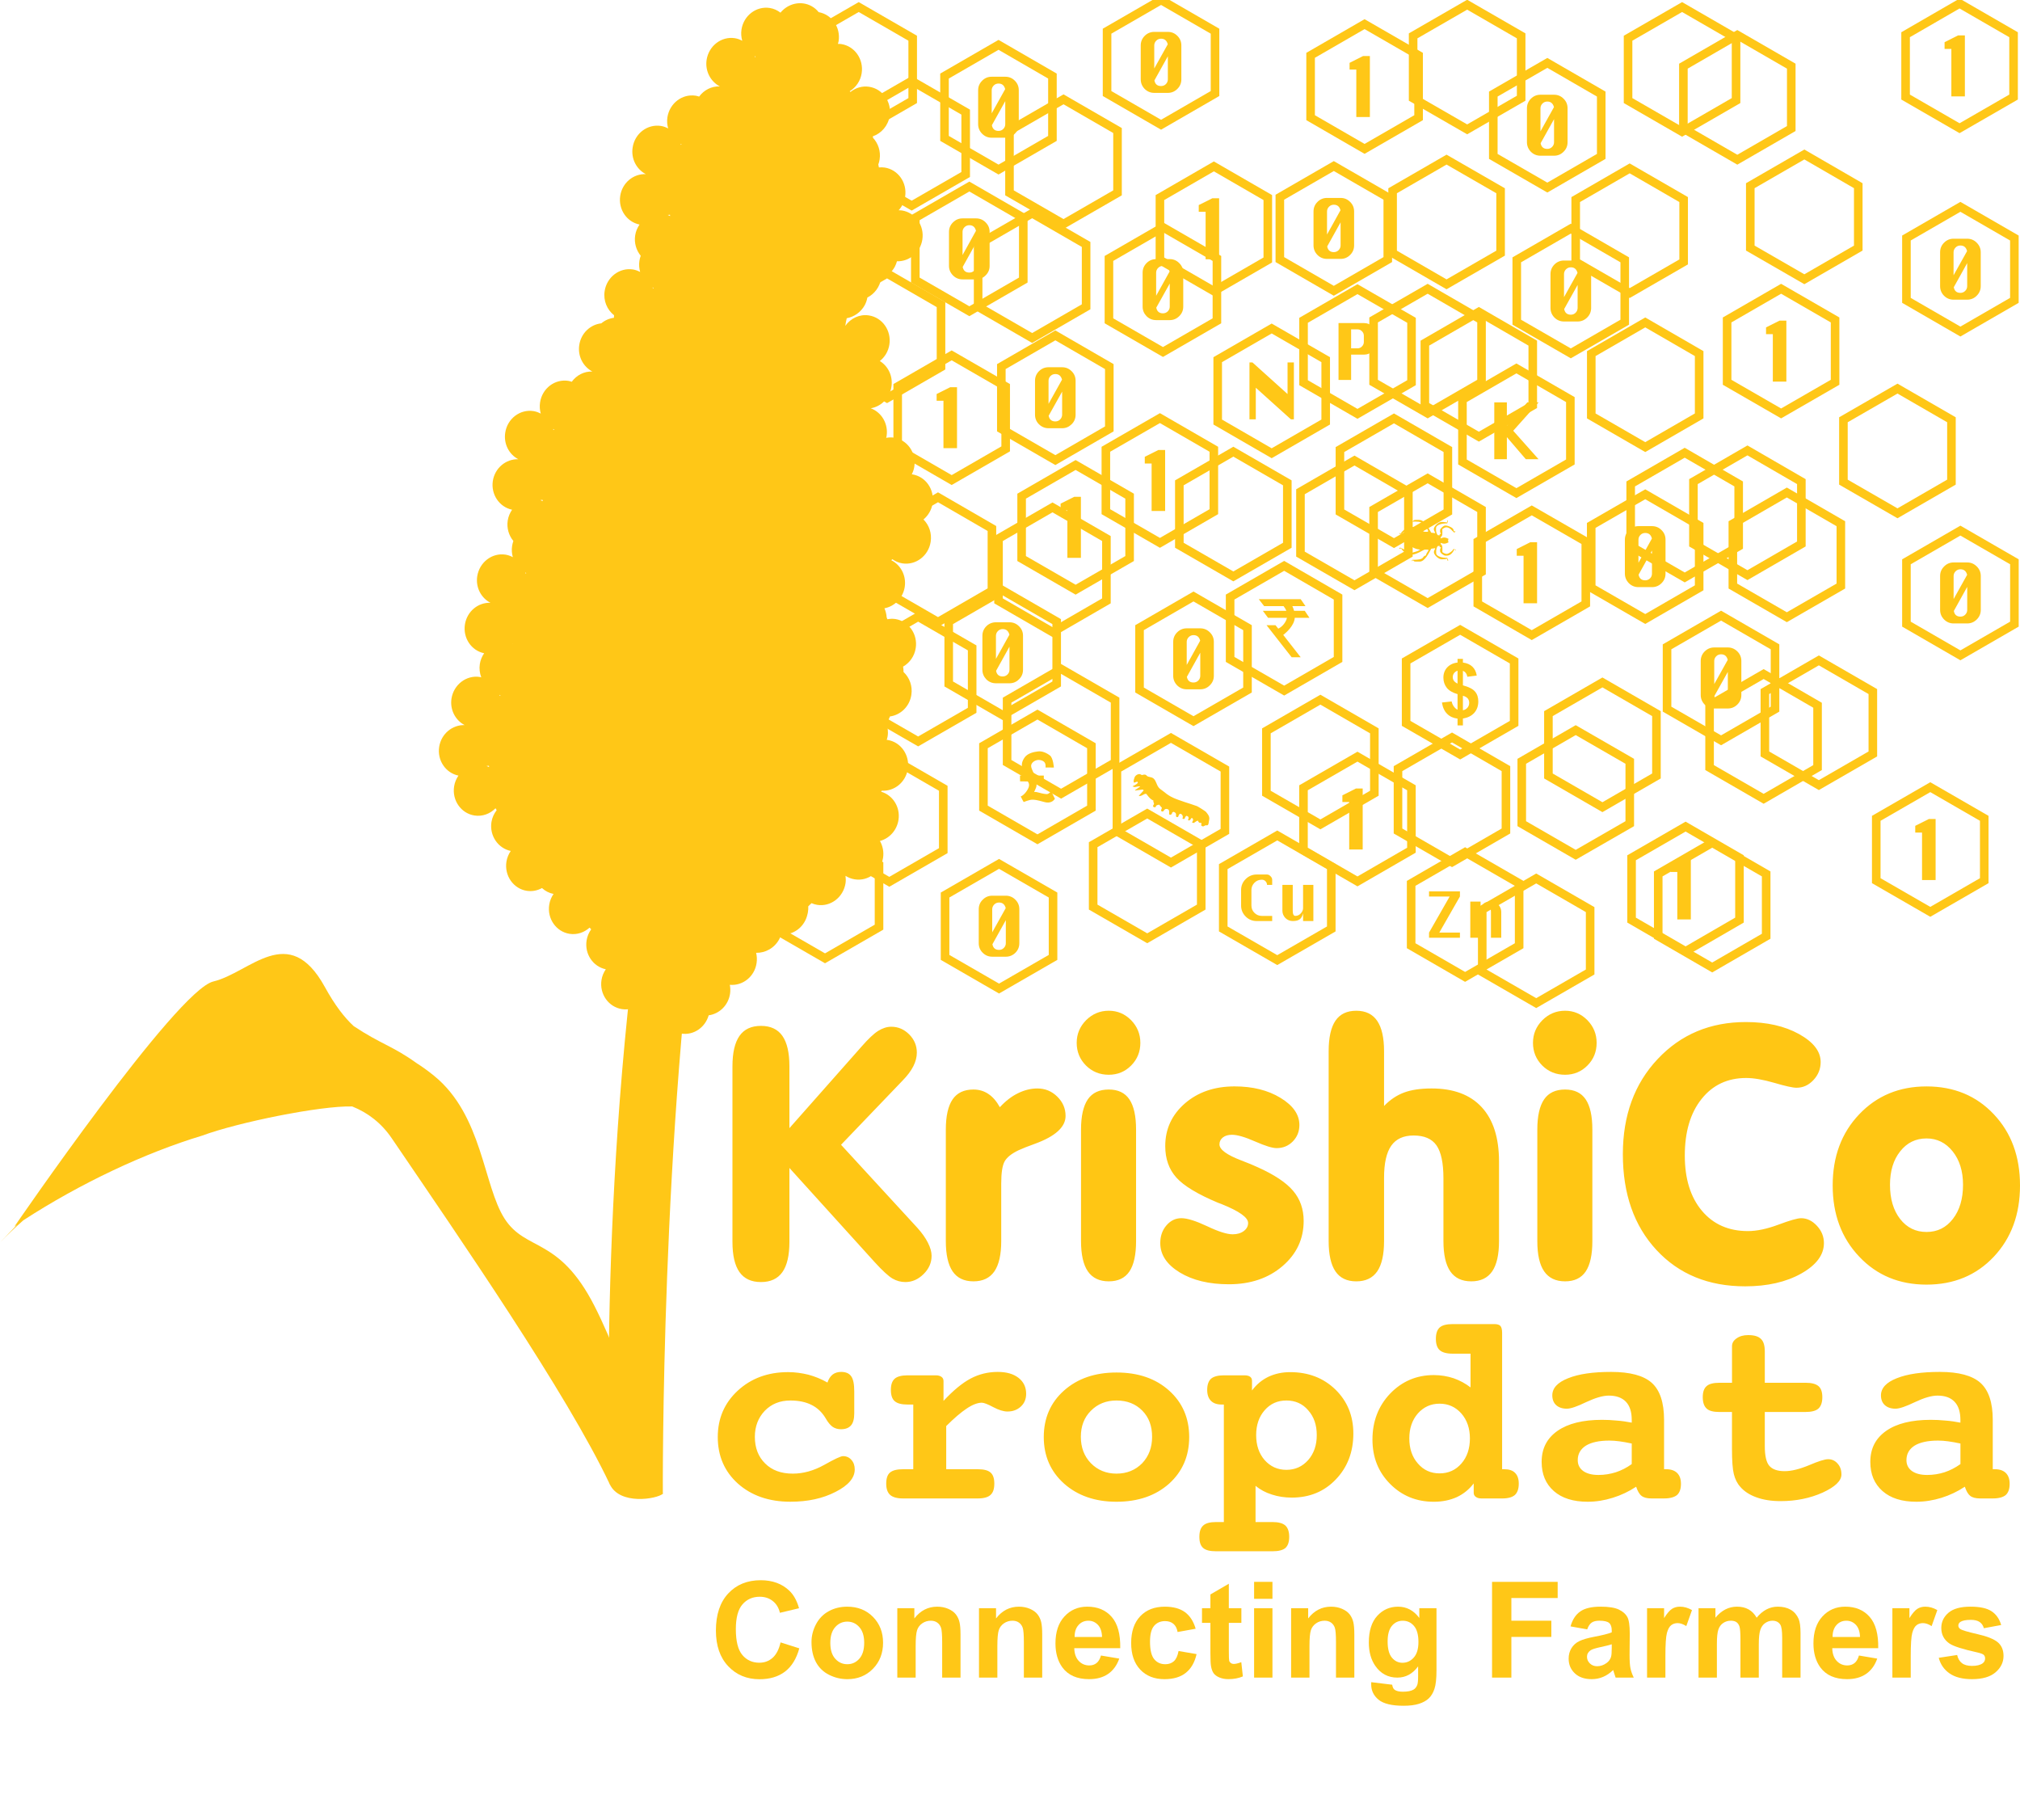<?xml version="1.0" encoding="utf-8"?>
<!-- Generator: Adobe Illustrator 16.0.0, SVG Export Plug-In . SVG Version: 6.00 Build 0)  -->
<!DOCTYPE svg PUBLIC "-//W3C//DTD SVG 1.1//EN" "http://www.w3.org/Graphics/SVG/1.1/DTD/svg11.dtd">
<svg version="1.1" id="Layer_1" xmlns="http://www.w3.org/2000/svg" xmlns:xlink="http://www.w3.org/1999/xlink" x="0px" y="0px"
	 width="235.496px" height="212.145px" viewBox="0 0 235.496 212.145" enable-background="new 0 0 235.496 212.145"
	 xml:space="preserve">
<g>
	<g>
		<g>
			<polygon fill="none" stroke="#FFC717" stroke-miterlimit="10" points="129.064,3.635 135.359,0 141.65,3.635 141.65,10.902 
				135.359,14.539 129.064,10.902 			"/>
			<path fill="#FFC717" d="M137.725,9.248c0,0.432-0.148,0.797-0.463,1.112c-0.311,0.311-0.682,0.466-1.111,0.466h-1.586
				c-0.432,0-0.801-0.155-1.115-0.457c-0.305-0.316-0.461-0.689-0.461-1.121V5.294c0-0.433,0.156-0.806,0.461-1.114
				c0.314-0.311,0.684-0.464,1.115-0.464h1.586c0.43,0,0.801,0.153,1.111,0.464c0.314,0.314,0.463,0.682,0.463,1.114V9.248
				L137.725,9.248z M136.141,5.16c-0.113-0.432-0.373-0.65-0.781-0.65c-0.221,0-0.408,0.077-0.559,0.228
				c-0.156,0.153-0.236,0.341-0.236,0.557v2.688L136.141,5.16L136.141,5.16z M136.15,9.248V6.56l-1.566,2.812
				c0.082,0.445,0.346,0.658,0.775,0.658c0.221,0,0.404-0.074,0.561-0.225C136.074,9.648,136.15,9.461,136.15,9.248z"/>
		</g>
		<g>
			<polygon fill="none" stroke="#FFC717" stroke-miterlimit="10" points="141.963,41.922 148.254,38.289 154.553,41.922 
				154.553,49.191 148.254,52.829 141.963,49.191 			"/>
			<polygon fill="#FFC717" points="150.844,48.877 150.496,48.877 146.404,45.192 146.404,48.877 145.666,48.877 145.666,42.242 
				146.012,42.242 150.105,45.929 150.105,42.242 150.844,42.242 			"/>
		</g>
		<g>
			<polygon fill="none" stroke="#FFC717" stroke-miterlimit="10" points="143.41,69.592 149.711,65.955 155.994,69.592 
				155.994,76.862 149.711,80.494 143.41,76.862 			"/>
			<path fill-rule="evenodd" clip-rule="evenodd" fill="#FFC717" d="M151.637,69.839h-4.889l0.631,0.811h2.262
				c0.115,0.141,0.24,0.331,0.324,0.547h-2.74l0.611,0.817h2.199c-0.018,0.076-0.037,0.153-0.07,0.236
				c-0.246,0.576-0.65,0.88-0.939,1.029l-0.324-0.405h-1.043l2.926,3.737h1.053l-2.035-2.604c0.346-0.268,1.268-1.062,1.346-1.994
				h1.711l-0.549-0.817h-1.246c-0.055-0.216-0.125-0.387-0.199-0.547h1.531L151.637,69.839z"/>
		</g>
		<g>
			<polygon fill="none" stroke="#FFC717" stroke-miterlimit="10" points="163.928,77.041 170.23,73.41 176.52,77.041 176.52,84.313 
				170.23,87.945 163.928,84.313 			"/>
			<path fill="#FFC717" d="M169.924,82.723v-1.816c-0.563-0.162-0.982-0.404-1.252-0.734c-0.26-0.334-0.398-0.729-0.398-1.195
				c0-0.475,0.156-0.875,0.451-1.194c0.307-0.317,0.701-0.506,1.199-0.558v-0.428h0.627v0.428c0.461,0.058,0.828,0.216,1.1,0.475
				c0.27,0.255,0.441,0.602,0.512,1.04l-1.094,0.142c-0.064-0.348-0.236-0.574-0.518-0.702v1.7c0.693,0.184,1.17,0.432,1.416,0.73
				c0.254,0.297,0.377,0.68,0.377,1.148c0,0.523-0.154,0.965-0.467,1.324c-0.324,0.361-0.764,0.58-1.326,0.662v0.807h-0.627V83.76
				c-0.504-0.061-0.902-0.242-1.215-0.558c-0.316-0.308-0.516-0.75-0.605-1.319l1.133-0.125c0.045,0.23,0.135,0.43,0.264,0.6
				C169.627,82.529,169.77,82.65,169.924,82.723L169.924,82.723z M169.924,78.174c-0.172,0.057-0.299,0.155-0.414,0.293
				c-0.094,0.138-0.145,0.291-0.145,0.455c0,0.157,0.037,0.301,0.135,0.43c0.098,0.131,0.236,0.236,0.424,0.324V78.174
				L169.924,78.174z M170.551,82.783c0.219-0.037,0.391-0.137,0.531-0.297c0.135-0.164,0.201-0.352,0.201-0.569
				c0-0.196-0.053-0.36-0.17-0.506c-0.111-0.136-0.301-0.243-0.563-0.316V82.783z"/>
		</g>
		<g>
			<polygon fill="none" stroke="#FFC717" stroke-miterlimit="10" points="130.213,89.64 136.51,86.008 142.803,89.64 
				142.803,96.903 136.51,100.539 130.213,96.903 			"/>
			<path fill-rule="evenodd" clip-rule="evenodd" fill="#FFC717" d="M139.07,95.675c-0.027,0.074-0.049,0.047-0.104,0.188
				l0.168,0.061c0.076,0.021,0.283-0.215,0.504-0.282c0.066,0.077,0.098,0.219,0.184,0.245c0.236,0.081,0.316-0.05,0.205,0.297
				c0.047,0.054,0.07,0.098,0.178,0.131c0.09,0.034,0.182-0.057,0.258-0.084c0.184-0.095,0.145,0.007,0.295-0.04
				c0.178-0.055,0.135-0.341,0.195-0.556c0.127-0.458-0.125-0.7-0.355-1.004c-0.076-0.084-0.92-0.622-1.059-0.673
				c-0.459-0.172-0.953-0.316-1.422-0.472c-1.148-0.391-1.676-0.568-2.402-1.182c-0.383-0.313-0.598-0.354-0.807-0.808
				c-0.119-0.242-0.236-0.737-0.619-0.868c-0.188-0.067-0.273-0.055-0.408-0.102c-0.211-0.061-0.225-0.188-0.307-0.208l-0.037-0.018
				c-0.125-0.044-0.322,0.018-0.43,0.041c-0.064-0.041-0.082-0.064-0.184-0.102c-0.215-0.067-0.564,0.118-0.656,0.381l-0.053,0.168
				c-0.061,0.179-0.076,0.337,0,0.444l0.402-0.142l-0.006,0.091l0.059,0.031c-0.182,0.289-0.58,0.37-0.639,0.45l0.172,0.058
				c0.188,0.064,0.387-0.094,0.688-0.061l0.027,0.03l-0.59,0.404l0.014,0.05l0.883-0.121l0.08,0.078l0.037,0.02l-0.586,0.644
				c0.346,0.107,0.619-0.316,0.895-0.223c0.02,0.011,0.408,0.63,0.822,0.765c-0.055,0.263,0.102,0.256,0.059,0.394l-0.01,0.037
				c-0.033,0.101-0.061,0.114-0.104,0.186c0.021,0.07,0.018,0.117,0.098,0.147c0.09,0.034,0.107,0.017,0.184,0.023
				c0.117-0.289,0.213-0.242,0.439-0.306l0.322,0.373c-0.049,0.165-0.176,0.351-0.021,0.407l0.066,0.018
				c0.203,0.074,0.182-0.425,0.617-0.273c0.338,0.111,0.076,0.583,0.23,0.64l0.039,0.014c0.09,0.027,0.15-0.04,0.215-0.084
				l0.055-0.168c0.037-0.027,0.117-0.108,0.176-0.085c0.473,0.158,0.145,0.529,0.328,0.59l0.033,0.017
				c0.074,0.021,0.08-0.007,0.156-0.027c0.059-0.175,0.135-0.403,0.307-0.35c0.16,0.058,0.283,0.263,0.221,0.451l-0.033,0.104
				l0.096,0.033c0.082,0.027,0.082,0,0.162-0.023c0.049-0.145,0.141-0.363,0.258-0.323c0.166,0.051,0.242,0.155,0.193,0.323
				l-0.059,0.172l0.102,0.03c0.109,0.04,0.258-0.209,0.328-0.3C139.08,95.393,139.125,95.5,139.07,95.675z"/>
		</g>
		<g>
			<polygon fill="none" stroke="#FFC717" stroke-miterlimit="10" points="142.609,101.011 148.906,97.378 155.203,101.011 
				155.203,108.275 148.906,111.908 142.609,108.275 			"/>
			<path fill="#FFC717" d="M148.314,107.354h-1.82c-0.486,0-0.924-0.176-1.273-0.529c-0.355-0.359-0.531-0.777-0.531-1.279v-1.808
				c0-0.494,0.176-0.919,0.531-1.272c0.35-0.35,0.787-0.535,1.273-0.535h1.219c0.145,0,0.285,0.067,0.402,0.195
				c0.129,0.121,0.199,0.263,0.199,0.411v0.603h-0.602c0-0.165-0.061-0.31-0.18-0.428c-0.117-0.121-0.256-0.175-0.43-0.175
				c-0.334,0-0.619,0.114-0.855,0.354c-0.236,0.235-0.354,0.524-0.354,0.848v1.808c0,0.337,0.117,0.62,0.354,0.855
				c0.236,0.232,0.521,0.354,0.855,0.354h1.211V107.354L148.314,107.354z M153.115,107.354h-1.199v-0.902
				c-0.086,0.336-0.219,0.572-0.402,0.703c-0.18,0.135-0.445,0.199-0.803,0.199c-0.332,0-0.615-0.115-0.857-0.351
				c-0.227-0.242-0.35-0.525-0.35-0.854v-3.01h1.207v3.01c0,0.396,0.098,0.605,0.303,0.605c0.27,0,0.496-0.118,0.668-0.33
				c0.16-0.185,0.234-0.377,0.234-0.579v-2.706h1.199V107.354z"/>
		</g>
		<g>
			<polygon fill="none" stroke="#FFC717" stroke-miterlimit="10" points="164.514,102.963 170.803,99.327 177.105,102.963 
				177.105,110.231 170.803,113.864 164.514,110.231 			"/>
			<path fill="#FFC717" d="M170.203,109.303h-3.602V108.7l2.404-4.205h-2.404v-0.603h3.602v0.603l-2.406,4.205h2.406V109.303
				L170.203,109.303z M175.018,109.303h-1.199v-3.014c0-0.396-0.104-0.596-0.303-0.596c-0.271,0-0.494,0.104-0.676,0.323
				c-0.156,0.186-0.232,0.374-0.232,0.576v2.71h-1.199v-4.215h1.199v0.902c0.09-0.334,0.223-0.569,0.404-0.701
				c0.172-0.134,0.447-0.201,0.807-0.201c0.334,0,0.613,0.121,0.85,0.35c0.225,0.239,0.35,0.519,0.35,0.852V109.303z"/>
		</g>
		<polygon fill="none" stroke="#FFC717" stroke-miterlimit="10" points="93.816,4.455 100.111,0.822 106.404,4.455 106.404,11.723 
			100.111,15.357 93.816,11.723 		"/>
		<polygon fill="none" stroke="#FFC717" stroke-miterlimit="10" points="99.994,13.068 106.285,9.435 112.581,13.068 
			112.581,20.338 106.285,23.969 99.994,20.338 		"/>
		<polygon fill="none" stroke="#FFC717" stroke-miterlimit="10" points="117.689,15.215 123.986,11.577 130.283,15.215 
			130.283,22.479 123.986,26.111 117.689,22.479 		"/>
		<polygon fill="none" stroke="#FFC717" stroke-miterlimit="10" points="164.746,4.18 171.045,0.547 177.34,4.18 177.34,11.449 
			171.045,15.078 164.746,11.449 		"/>
		<polygon fill="none" stroke="#FFC717" stroke-miterlimit="10" points="114.033,28.492 120.33,24.859 126.621,28.492 
			126.621,35.76 120.33,39.396 114.033,35.76 		"/>
		<polygon fill="none" stroke="#FFC717" stroke-miterlimit="10" points="97.117,35.507 103.414,31.872 109.705,35.507 
			109.705,42.777 103.414,46.41 97.117,42.777 		"/>
		<polygon fill="none" stroke="#FFC717" stroke-miterlimit="10" points="162.354,22.235 168.641,18.604 174.943,22.235 
			174.943,29.506 168.641,33.14 162.354,29.506 		"/>
		<polygon fill="none" stroke="#FFC717" stroke-miterlimit="10" points="189.803,4.455 196.102,0.822 202.393,4.455 202.393,11.723 
			196.102,15.357 189.803,11.723 		"/>
		<polygon fill="none" stroke="#FFC717" stroke-miterlimit="10" points="196.254,7.712 202.539,4.078 208.83,7.712 208.83,14.982 
			202.539,18.615 196.254,14.982 		"/>
		<polygon fill="none" stroke="#FFC717" stroke-miterlimit="10" points="204.053,21.645 210.355,18.006 216.641,21.645 
			216.641,28.916 210.355,32.548 204.053,28.916 		"/>
		<polygon fill="none" stroke="#FFC717" stroke-miterlimit="10" points="183.699,23.261 189.992,19.625 196.283,23.261 
			196.283,30.529 189.992,34.16 183.699,30.529 		"/>
		<polygon fill="none" stroke="#FFC717" stroke-miterlimit="10" points="185.514,41.215 191.807,37.58 198.092,41.215 
			198.092,48.48 191.807,52.113 185.514,48.48 		"/>
		<polygon fill="none" stroke="#FFC717" stroke-miterlimit="10" points="214.91,48.927 221.213,45.294 227.504,48.927 
			227.504,56.196 221.213,59.83 214.91,56.196 		"/>
		<g>
			<polygon fill="none" stroke="#FFC717" stroke-miterlimit="10" points="137.49,56.279 143.785,52.646 150.078,56.279 
				150.078,63.553 143.785,67.184 137.49,63.553 			"/>
		</g>
		<polygon fill="none" stroke="#FFC717" stroke-miterlimit="10" points="160.137,37.292 166.439,33.658 172.721,37.292 
			172.721,44.558 166.439,48.188 160.137,44.558 		"/>
		<polygon fill="none" stroke="#FFC717" stroke-miterlimit="10" points="166.113,39.995 172.408,36.355 178.693,39.995 
			178.693,47.266 172.408,50.897 166.113,47.266 		"/>
		<polygon fill="none" stroke="#FFC717" stroke-miterlimit="10" points="156.213,52.4 162.512,48.767 168.797,52.4 168.797,59.672 
			162.512,63.303 156.213,59.672 		"/>
		<polygon fill="none" stroke="#FFC717" stroke-miterlimit="10" points="151.611,57.317 157.906,53.68 164.193,57.317 
			164.193,64.586 157.906,68.215 151.611,64.586 		"/>
		<polygon fill="none" stroke="#FFC717" stroke-miterlimit="10" points="103.053,61.602 109.355,57.963 115.641,61.602 
			115.641,68.867 109.355,72.504 103.053,68.867 		"/>
		<polygon fill="none" stroke="#FFC717" stroke-miterlimit="10" points="197.424,56.138 203.721,52.498 210.006,56.138 
			210.006,63.403 203.721,67.038 197.424,63.403 		"/>
		<polygon fill="none" stroke="#FFC717" stroke-miterlimit="10" points="190.109,56.408 196.408,52.769 202.699,56.408 
			202.699,63.671 196.408,67.305 190.109,63.671 		"/>
		<polygon fill="none" stroke="#FFC717" stroke-miterlimit="10" points="202.02,61.044 208.313,57.406 214.611,61.044 
			214.611,68.309 208.313,71.941 202.02,68.309 		"/>
		<polygon fill="none" stroke="#FFC717" stroke-miterlimit="10" points="199.307,82.202 205.609,78.566 211.895,82.202 
			211.895,89.468 205.609,93.106 199.307,89.468 		"/>
		<polygon fill="none" stroke="#FFC717" stroke-miterlimit="10" points="205.754,80.609 212.045,76.973 218.34,80.609 
			218.34,87.879 212.045,91.511 205.754,87.879 		"/>
		<polygon fill="none" stroke="#FFC717" stroke-miterlimit="10" points="180.518,83.178 186.814,79.543 193.111,83.178 
			193.111,90.447 186.814,94.083 180.518,90.447 		"/>
		<polygon fill="none" stroke="#FFC717" stroke-miterlimit="10" points="177.41,88.736 183.699,85.102 190.002,88.736 
			190.002,96.005 183.699,99.634 177.41,96.005 		"/>
		<polygon fill="none" stroke="#FFC717" stroke-miterlimit="10" points="162.982,89.591 169.281,85.957 175.566,89.591 
			175.566,96.86 169.281,100.492 162.982,96.86 		"/>
		<polygon fill="none" stroke="#FFC717" stroke-miterlimit="10" points="147.639,85.186 153.934,81.551 160.225,85.186 
			160.225,92.457 153.934,96.089 147.639,92.457 		"/>
		<polygon fill="none" stroke="#FFC717" stroke-miterlimit="10" points="117.41,81.606 123.703,77.97 130,81.606 130,88.874 
			123.703,92.511 117.41,88.874 		"/>
		<polygon fill="none" stroke="#FFC717" stroke-miterlimit="10" points="116.41,62.771 122.701,59.14 128.988,62.771 
			128.988,70.037 122.701,73.675 116.41,70.037 		"/>
		<polygon fill="none" stroke="#FFC717" stroke-miterlimit="10" points="100.741,75.518 107.039,71.883 113.336,75.518 
			113.336,82.79 107.039,86.42 100.741,82.79 		"/>
		<polygon fill="none" stroke="#FFC717" stroke-miterlimit="10" points="127.443,98.456 133.746,94.823 140.043,98.456 
			140.043,105.728 133.746,109.363 127.443,105.728 		"/>
		<polygon fill="none" stroke="#FFC717" stroke-miterlimit="10" points="172.803,106.023 179.094,102.391 185.383,106.023 
			185.383,113.292 179.094,116.921 172.803,113.292 		"/>
		<polygon fill="none" stroke="#FFC717" stroke-miterlimit="10" points="97.381,91.881 103.677,88.248 109.969,91.881 
			109.969,99.149 103.677,102.781 97.381,99.149 		"/>
		<polygon fill="none" stroke="#FFC717" stroke-miterlimit="10" points="89.885,100.795 96.182,97.163 102.479,100.795 
			102.479,108.066 96.182,111.699 89.885,108.066 		"/>
		<g>
			<polygon fill="none" stroke="#FFC717" stroke-miterlimit="10" points="110.113,8.865 116.41,5.227 122.695,8.865 122.695,16.131 
				116.41,19.764 110.113,16.131 			"/>
			<path fill="#FFC717" d="M118.771,14.475c0,0.43-0.146,0.801-0.462,1.112c-0.307,0.31-0.678,0.466-1.113,0.466h-1.581
				c-0.437,0-0.806-0.156-1.112-0.46c-0.312-0.313-0.469-0.688-0.469-1.118v-3.956c0-0.433,0.157-0.804,0.469-1.115
				c0.307-0.31,0.676-0.46,1.112-0.46h1.581c0.436,0,0.807,0.15,1.113,0.46c0.316,0.313,0.462,0.683,0.462,1.115V14.475
				L118.771,14.475z M117.186,10.387c-0.113-0.434-0.365-0.649-0.775-0.649c-0.221,0-0.408,0.073-0.559,0.227
				c-0.156,0.155-0.237,0.343-0.237,0.555v2.691L117.186,10.387L117.186,10.387z M117.195,14.475v-2.688l-1.559,2.809
				c0.08,0.441,0.343,0.662,0.773,0.662c0.216,0,0.402-0.072,0.559-0.231C117.121,14.871,117.195,14.688,117.195,14.475z"/>
		</g>
		<g>
			<polygon fill="none" stroke="#FFC717" stroke-miterlimit="10" points="174.092,10.964 180.391,7.331 186.676,10.964 
				186.676,18.23 180.391,21.863 174.092,18.23 			"/>
			<path fill="#FFC717" d="M182.75,16.57c0,0.435-0.145,0.802-0.465,1.116c-0.309,0.31-0.676,0.464-1.111,0.464h-1.584
				c-0.428,0-0.809-0.154-1.115-0.458c-0.303-0.314-0.461-0.688-0.461-1.122v-3.951c0-0.431,0.158-0.805,0.461-1.115
				c0.307-0.309,0.688-0.463,1.115-0.463h1.584c0.436,0,0.803,0.154,1.111,0.463c0.32,0.314,0.465,0.685,0.465,1.115V16.57
				L182.75,16.57z M181.164,12.487c-0.113-0.433-0.373-0.651-0.773-0.651c-0.223,0-0.41,0.074-0.566,0.228
				c-0.154,0.155-0.234,0.345-0.234,0.556v2.692L181.164,12.487L181.164,12.487z M181.174,16.57v-2.682l-1.564,2.807
				c0.08,0.441,0.344,0.66,0.781,0.66c0.211,0,0.396-0.07,0.553-0.229C181.098,16.976,181.174,16.787,181.174,16.57z"/>
		</g>
		<g>
			<polygon fill="none" stroke="#FFC717" stroke-miterlimit="10" points="222.256,27.743 228.547,24.107 234.84,27.743 
				234.84,35.01 228.547,38.646 222.256,35.01 			"/>
			<path fill="#FFC717" d="M230.918,33.354c0,0.431-0.154,0.801-0.469,1.115c-0.307,0.31-0.684,0.461-1.111,0.461h-1.588
				c-0.428,0-0.801-0.151-1.107-0.455c-0.311-0.314-0.461-0.69-0.461-1.121v-3.954c0-0.431,0.15-0.804,0.461-1.112
				c0.307-0.311,0.68-0.464,1.107-0.464h1.588c0.428,0,0.805,0.153,1.111,0.464c0.314,0.314,0.469,0.682,0.469,1.112V33.354
				L230.918,33.354z M229.326,29.267c-0.109-0.433-0.365-0.652-0.779-0.652c-0.215,0-0.41,0.075-0.559,0.23
				c-0.15,0.153-0.238,0.341-0.238,0.555v2.689L229.326,29.267L229.326,29.267z M229.338,33.354v-2.686l-1.561,2.807
				c0.076,0.441,0.34,0.662,0.77,0.662c0.219,0,0.408-0.076,0.559-0.231C229.262,33.754,229.338,33.565,229.338,33.354z"/>
		</g>
		<g>
			<path fill="#FFC717" d="M185.498,35.895c0,0.432-0.152,0.802-0.463,1.113c-0.313,0.31-0.682,0.465-1.113,0.465h-1.586
				c-0.432,0-0.809-0.155-1.117-0.459c-0.303-0.314-0.459-0.688-0.459-1.119v-3.953c0-0.432,0.156-0.807,0.459-1.115
				c0.309-0.309,0.686-0.461,1.117-0.461h1.586c0.432,0,0.801,0.152,1.113,0.461c0.311,0.314,0.463,0.684,0.463,1.115V35.895
				L185.498,35.895z M183.912,31.809c-0.115-0.431-0.371-0.652-0.781-0.652c-0.219,0-0.404,0.078-0.566,0.232
				c-0.148,0.155-0.229,0.342-0.229,0.553v2.693L183.912,31.809L183.912,31.809z M183.922,35.895V33.21l-1.568,2.811
				c0.084,0.44,0.346,0.659,0.777,0.659c0.223,0,0.404-0.074,0.559-0.229C183.842,36.297,183.922,36.109,183.922,35.895z"/>
			<polygon fill="none" stroke="#FFC717" stroke-miterlimit="10" points="176.828,30.285 183.127,26.648 189.416,30.285 
				189.416,37.554 183.127,41.188 176.828,37.554 			"/>
		</g>
		<g>
			<polygon fill="none" stroke="#FFC717" stroke-miterlimit="10" points="149.207,22.987 155.498,19.354 161.791,22.987 
				161.791,30.257 155.498,33.893 149.207,30.257 			"/>
			<path fill="#FFC717" d="M157.865,28.602c0,0.43-0.148,0.798-0.465,1.115c-0.307,0.307-0.676,0.46-1.111,0.46h-1.582
				c-0.43,0-0.807-0.153-1.113-0.458c-0.307-0.313-0.461-0.688-0.461-1.117v-3.955c0-0.436,0.154-0.805,0.461-1.113
				c0.307-0.31,0.684-0.464,1.113-0.464h1.582c0.436,0,0.805,0.154,1.111,0.464c0.316,0.312,0.465,0.678,0.465,1.113V28.602
				L157.865,28.602z M156.275,24.51c-0.109-0.43-0.363-0.648-0.777-0.648c-0.215,0-0.404,0.075-0.555,0.23
				c-0.154,0.152-0.236,0.34-0.236,0.555v2.689L156.275,24.51L156.275,24.51z M156.289,28.602v-2.689l-1.561,2.81
				c0.08,0.442,0.346,0.664,0.77,0.664c0.219,0,0.408-0.079,0.563-0.232C156.213,28.998,156.289,28.811,156.289,28.602z"/>
		</g>
		<g>
			<polygon fill="none" stroke="#FFC717" stroke-miterlimit="10" points="129.283,30.124 135.58,26.489 141.871,30.124 
				141.871,37.393 135.58,41.027 129.283,37.393 			"/>
			<path fill="#FFC717" d="M137.945,35.739c0,0.431-0.148,0.794-0.467,1.109c-0.307,0.309-0.678,0.464-1.107,0.464h-1.586
				c-0.432,0-0.809-0.155-1.119-0.459c-0.303-0.314-0.457-0.684-0.457-1.114V31.78c0-0.432,0.154-0.802,0.457-1.112
				c0.311-0.311,0.688-0.467,1.119-0.467h1.586c0.43,0,0.801,0.156,1.107,0.467c0.318,0.315,0.467,0.681,0.467,1.112V35.739
				L137.945,35.739z M136.354,31.648c-0.105-0.432-0.365-0.652-0.773-0.652c-0.221,0-0.408,0.077-0.561,0.232
				c-0.154,0.152-0.234,0.34-0.234,0.552v2.694L136.354,31.648L136.354,31.648z M136.371,35.739v-2.69l-1.57,2.812
				c0.086,0.442,0.35,0.66,0.779,0.66c0.215,0,0.402-0.075,0.561-0.229C136.295,36.136,136.371,35.949,136.371,35.739z"/>
		</g>
		<g>
			<polygon fill="none" stroke="#FFC717" stroke-miterlimit="10" points="106.71,25.377 113.008,21.742 119.297,25.377 
				119.297,32.643 113.008,36.277 106.71,32.643 			"/>
			<path fill="#FFC717" d="M115.372,30.988c0,0.432-0.149,0.797-0.468,1.111c-0.307,0.31-0.677,0.466-1.107,0.466h-1.581
				c-0.437,0-0.806-0.156-1.112-0.46c-0.313-0.314-0.469-0.686-0.469-1.117v-3.957c0-0.43,0.156-0.804,0.469-1.113
				c0.307-0.309,0.676-0.463,1.112-0.463h1.581c0.431,0,0.801,0.154,1.107,0.463c0.318,0.314,0.468,0.684,0.468,1.113V30.988
				L115.372,30.988z M113.781,26.9c-0.107-0.43-0.359-0.652-0.773-0.652c-0.217,0-0.41,0.078-0.561,0.23
				c-0.156,0.152-0.231,0.339-0.231,0.553v2.696L113.781,26.9L113.781,26.9z M113.797,30.988v-2.686l-1.564,2.809
				c0.086,0.443,0.344,0.66,0.775,0.66c0.22,0,0.408-0.072,0.559-0.228C113.723,31.389,113.797,31.201,113.797,30.988z"/>
		</g>
		<g>
			<polygon fill="none" stroke="#FFC717" stroke-miterlimit="10" points="116.738,42.729 123.035,39.09 129.326,42.729 
				129.326,49.992 123.035,53.628 116.738,49.992 			"/>
			<path fill="#FFC717" d="M125.396,48.336c0,0.431-0.146,0.798-0.463,1.115c-0.313,0.304-0.678,0.463-1.107,0.463h-1.586
				c-0.432,0-0.807-0.159-1.119-0.463c-0.303-0.309-0.457-0.685-0.457-1.115v-3.953c0-0.436,0.154-0.805,0.457-1.115
				c0.313-0.309,0.688-0.463,1.119-0.463h1.586c0.43,0,0.795,0.154,1.107,0.463c0.316,0.313,0.463,0.68,0.463,1.115V48.336
				L125.396,48.336z M123.814,44.249c-0.119-0.435-0.377-0.651-0.779-0.651c-0.221,0-0.408,0.074-0.564,0.229
				c-0.156,0.155-0.23,0.344-0.23,0.557v2.689L123.814,44.249L123.814,44.249z M123.826,48.336v-2.688l-1.572,2.81
				c0.086,0.441,0.352,0.663,0.781,0.663c0.215,0,0.402-0.074,0.559-0.232C123.744,48.734,123.826,48.546,123.826,48.336z"/>
		</g>
		<g>
			<polygon fill="none" stroke="#FFC717" stroke-miterlimit="10" points="132.85,73.159 139.139,69.524 145.436,73.159 
				145.436,80.427 139.139,84.059 132.85,80.427 			"/>
			<path fill="#FFC717" d="M141.512,78.766c0,0.435-0.15,0.799-0.469,1.113c-0.307,0.313-0.684,0.465-1.113,0.465h-1.58
				c-0.43,0-0.801-0.152-1.113-0.457c-0.307-0.316-0.463-0.687-0.463-1.121v-3.953c0-0.432,0.156-0.805,0.463-1.112
				c0.313-0.309,0.684-0.464,1.113-0.464h1.58c0.43,0,0.807,0.155,1.113,0.464c0.318,0.311,0.469,0.681,0.469,1.112V78.766
				L141.512,78.766z M139.918,74.677c-0.105-0.431-0.365-0.648-0.779-0.648c-0.209,0-0.402,0.077-0.553,0.231
				c-0.154,0.155-0.236,0.338-0.236,0.553v2.693L139.918,74.677L139.918,74.677z M139.93,78.766v-2.685l-1.561,2.811
				c0.082,0.44,0.342,0.659,0.77,0.659c0.221,0,0.414-0.076,0.566-0.229C139.855,79.165,139.93,78.98,139.93,78.766z"/>
		</g>
		<g>
			<polygon fill="none" stroke="#FFC717" stroke-miterlimit="10" points="110.604,72.455 116.894,68.817 123.191,72.455 
				123.191,79.72 116.894,83.355 110.604,79.72 			"/>
			<path fill="#FFC717" d="M119.266,78.063c0,0.433-0.145,0.798-0.469,1.114c-0.306,0.311-0.682,0.465-1.111,0.465h-1.576
				c-0.436,0-0.812-0.154-1.125-0.458c-0.301-0.317-0.455-0.688-0.455-1.121v-3.952c0-0.437,0.154-0.808,0.455-1.116
				c0.313-0.308,0.689-0.463,1.125-0.463h1.576c0.43,0,0.806,0.155,1.111,0.463c0.324,0.314,0.469,0.68,0.469,1.116V78.063
				L119.266,78.063z M117.68,73.979c-0.119-0.437-0.372-0.656-0.786-0.656c-0.214,0-0.402,0.08-0.554,0.23
				c-0.154,0.156-0.23,0.343-0.23,0.559v2.688L117.68,73.979L117.68,73.979z M117.686,78.063v-2.688l-1.56,2.812
				c0.079,0.443,0.339,0.66,0.768,0.66c0.221,0,0.409-0.078,0.565-0.23C117.609,78.464,117.686,78.279,117.686,78.063z"/>
		</g>
		<g>
			<polygon fill="none" stroke="#FFC717" stroke-miterlimit="10" points="185.508,61.242 191.807,57.611 198.092,61.242 
				198.092,68.514 191.807,72.148 185.508,68.514 			"/>
			<path fill="#FFC717" d="M194.17,66.857c0,0.432-0.145,0.799-0.461,1.114c-0.307,0.311-0.684,0.464-1.119,0.464h-1.574
				c-0.432,0-0.809-0.153-1.119-0.459c-0.305-0.314-0.465-0.688-0.465-1.119v-3.953c0-0.434,0.16-0.805,0.465-1.113
				c0.311-0.311,0.688-0.466,1.119-0.466h1.574c0.436,0,0.813,0.155,1.119,0.466c0.316,0.313,0.461,0.68,0.461,1.113V66.857
				L194.17,66.857z M192.584,62.769c-0.111-0.433-0.363-0.647-0.777-0.647c-0.223,0-0.404,0.07-0.563,0.23
				c-0.148,0.15-0.229,0.338-0.229,0.553v2.688L192.584,62.769L192.584,62.769z M192.59,66.857v-2.687l-1.559,2.811
				c0.082,0.438,0.338,0.659,0.775,0.659c0.211,0,0.406-0.074,0.563-0.229C192.52,67.258,192.59,67.072,192.59,66.857z"/>
		</g>
		<g>
			<polygon fill="none" stroke="#FFC717" stroke-miterlimit="10" points="194.348,75.393 200.646,71.757 206.936,75.393 
				206.936,82.656 200.646,86.289 194.348,82.656 			"/>
			<path fill="#FFC717" d="M203.01,81c0,0.431-0.148,0.8-0.461,1.115c-0.314,0.309-0.684,0.465-1.115,0.465h-1.586
				c-0.43,0-0.805-0.156-1.117-0.46c-0.303-0.315-0.457-0.689-0.457-1.12v-3.956c0-0.43,0.154-0.802,0.457-1.112
				c0.313-0.309,0.688-0.466,1.117-0.466h1.586c0.432,0,0.801,0.157,1.115,0.466c0.313,0.313,0.461,0.683,0.461,1.112V81L203.01,81z
				 M201.424,76.912c-0.111-0.435-0.371-0.648-0.777-0.648c-0.223,0-0.41,0.072-0.566,0.229c-0.15,0.152-0.232,0.341-0.232,0.552
				v2.692L201.424,76.912L201.424,76.912z M201.434,81v-2.686l-1.568,2.809c0.084,0.44,0.35,0.658,0.781,0.658
				c0.219,0,0.4-0.071,0.559-0.227C201.354,81.398,201.434,81.21,201.434,81z"/>
		</g>
		<g>
			<path fill="#FFC717" d="M230.924,71.087c0,0.433-0.158,0.804-0.467,1.116c-0.314,0.309-0.684,0.464-1.115,0.464h-1.586
				c-0.43,0-0.801-0.155-1.107-0.458c-0.313-0.313-0.467-0.689-0.467-1.122v-3.952c0-0.433,0.154-0.802,0.467-1.111
				c0.307-0.312,0.678-0.467,1.107-0.467h1.586c0.432,0,0.801,0.155,1.115,0.467c0.309,0.31,0.467,0.679,0.467,1.111V71.087
				L230.924,71.087z M229.332,67.001c-0.107-0.432-0.367-0.647-0.781-0.647c-0.219,0-0.4,0.074-0.559,0.228
				c-0.154,0.155-0.236,0.343-0.236,0.554v2.691L229.332,67.001L229.332,67.001z M229.342,71.087v-2.684l-1.559,2.807
				c0.074,0.443,0.34,0.662,0.768,0.662c0.223,0,0.41-0.073,0.559-0.229C229.268,71.489,229.342,71.301,229.342,71.087z"/>
			<polygon fill="none" stroke="#FFC717" stroke-miterlimit="10" points="222.256,65.482 228.547,61.846 234.844,65.482 
				234.844,72.748 228.547,76.385 222.256,72.748 			"/>
		</g>
		<g>
			<polygon fill="none" stroke="#FFC717" stroke-miterlimit="10" points="110.178,104.323 116.47,100.691 122.766,104.323 
				122.766,111.592 116.47,115.224 110.178,111.592 			"/>
			<path fill="#FFC717" d="M118.836,109.932c0,0.432-0.146,0.805-0.457,1.118c-0.313,0.306-0.689,0.461-1.118,0.461h-1.587
				c-0.43,0-0.802-0.155-1.107-0.458c-0.316-0.313-0.463-0.689-0.463-1.121v-3.952c0-0.431,0.146-0.805,0.463-1.11
				c0.306-0.313,0.678-0.469,1.107-0.469h1.587c0.429,0,0.806,0.155,1.118,0.469c0.311,0.31,0.457,0.68,0.457,1.11V109.932
				L118.836,109.932z M117.249,105.849c-0.112-0.431-0.365-0.653-0.779-0.653c-0.221,0-0.404,0.077-0.56,0.229
				c-0.15,0.155-0.236,0.347-0.236,0.556v2.693L117.249,105.849L117.249,105.849z M117.261,109.932v-2.68l-1.561,2.805
				c0.075,0.44,0.339,0.66,0.77,0.66c0.22,0,0.409-0.071,0.559-0.232C117.186,110.336,117.261,110.147,117.261,109.932z"/>
		</g>
		<g>
			<polygon fill="none" stroke="#FFC717" stroke-miterlimit="10" points="222.158,4.047 228.449,0.41 234.746,4.047 234.746,11.313 
				228.449,14.944 222.158,11.313 			"/>
			<polygon fill="#FFC717" points="229.07,11.234 227.494,11.234 227.494,5.699 226.703,5.699 226.703,4.918 228.277,4.124 
				229.07,4.124 			"/>
		</g>
		<g>
			<polygon fill="none" stroke="#FFC717" stroke-miterlimit="10" points="201.35,37.292 207.645,33.658 213.938,37.292 
				213.938,44.558 207.645,48.188 201.35,44.558 			"/>
			<polygon fill="#FFC717" points="208.258,44.479 206.68,44.479 206.68,38.945 205.889,38.945 205.889,38.161 207.467,37.369 
				208.258,37.369 			"/>
		</g>
		<g>
			<polygon fill="none" stroke="#FFC717" stroke-miterlimit="10" points="152.793,6.448 159.084,2.814 165.383,6.448 
				165.383,13.717 159.084,17.354 152.793,13.717 			"/>
			<polygon fill="#FFC717" points="159.703,13.641 158.121,13.641 158.121,8.109 157.336,8.109 157.336,7.326 158.912,6.53 
				159.703,6.53 			"/>
		</g>
		<g>
			<polygon fill="none" stroke="#FFC717" stroke-miterlimit="10" points="135.227,23.029 141.516,19.395 147.803,23.029 
				147.803,30.302 141.516,33.934 135.227,30.302 			"/>
			<polygon fill="#FFC717" points="142.129,30.219 140.553,30.219 140.553,24.687 139.752,24.687 139.752,23.902 141.34,23.108 
				142.129,23.108 			"/>
		</g>
		<g>
			<polygon fill="none" stroke="#FFC717" stroke-miterlimit="10" points="172.283,63.119 178.576,59.49 184.875,63.119 
				184.875,70.39 178.576,74.028 172.283,70.39 			"/>
			<polygon fill="#FFC717" points="179.195,70.313 177.619,70.313 177.619,64.778 176.826,64.778 176.826,63.996 178.404,63.2 
				179.195,63.2 			"/>
		</g>
		<g>
			<polygon fill="none" stroke="#FFC717" stroke-miterlimit="10" points="128.924,52.365 135.227,48.734 141.512,52.365 
				141.512,59.64 135.227,63.274 128.924,59.64 			"/>
			<polygon fill="#FFC717" points="135.834,59.557 134.258,59.557 134.258,54.024 133.461,54.024 133.461,53.242 135.047,52.449 
				135.834,52.449 			"/>
		</g>
		<g>
			<polygon fill="none" stroke="#FFC717" stroke-miterlimit="10" points="119.104,57.832 125.396,54.199 131.693,57.832 
				131.693,65.102 125.396,68.732 119.104,65.102 			"/>
			<polygon fill="#FFC717" points="126.014,65.02 124.438,65.02 124.438,59.487 123.648,59.487 123.648,58.703 125.229,57.91 
				126.014,57.91 			"/>
		</g>
		<g>
			<polygon fill="none" stroke="#FFC717" stroke-miterlimit="10" points="104.656,45.053 110.947,41.42 117.244,45.053 
				117.244,52.32 110.947,55.955 104.656,52.32 			"/>
			<polygon fill="#FFC717" points="111.571,52.239 109.99,52.239 109.99,46.709 109.195,46.709 109.195,45.924 110.78,45.132 
				111.571,45.132 			"/>
		</g>
		<g>
			<polygon fill="none" stroke="#FFC717" stroke-miterlimit="10" points="151.963,91.823 158.256,88.193 164.547,91.823 
				164.547,99.096 158.256,102.734 151.963,99.096 			"/>
			<polygon fill="#FFC717" points="158.865,99.018 157.293,99.018 157.293,93.483 156.498,93.483 156.498,92.702 158.084,91.904 
				158.865,91.904 			"/>
		</g>
		<g>
			<polygon fill="none" stroke="#FFC717" stroke-miterlimit="10" points="190.213,99.98 196.51,96.345 202.791,99.98 
				202.791,107.245 196.51,110.885 190.213,107.245 			"/>
			<polygon fill="#FFC717" points="197.121,107.168 195.543,107.168 195.543,101.634 194.752,101.634 194.752,100.85 
				196.33,100.055 197.121,100.055 			"/>
		</g>
		<g>
			<polygon fill="none" stroke="#FFC717" stroke-miterlimit="10" points="218.738,95.382 225.037,91.75 231.328,95.382 
				231.328,102.65 225.037,106.282 218.738,102.65 			"/>
			<polygon fill="#FFC717" points="225.658,102.573 224.076,102.573 224.076,97.042 223.283,97.042 223.283,96.258 224.867,95.463 
				225.658,95.463 			"/>
		</g>
		<polygon fill="none" stroke="#FFC717" stroke-miterlimit="10" points="193.32,101.862 199.613,98.227 205.904,101.862 
			205.904,109.127 199.613,112.767 193.32,109.127 		"/>
		<path fill-rule="evenodd" clip-rule="evenodd" fill="#FFC717" d="M92.455,39.416l-2.968-0.089c0,0-0.033,0.146-0.093,0.406
			l-2.682-0.29c0,0-4.404,20.203-10.744,57.72s-4.877,75.842-4.877,75.842l2.313,0.501c0.002,0.081,0.004,0.176,0.005,0.249
			l1.996,0.185l0.005,0.001v-0.001l1.865,0.173c0,0-0.242-42.302,4.716-75.4C86.943,65.604,92.455,39.416,92.455,39.416z"/>
		<path fill-rule="evenodd" clip-rule="evenodd" fill="#FFC717" d="M69.29,152.191c-4.146-8.096-7.97-6.281-10.464-10.146
			c-2.484-3.867-2.57-12.056-8.211-16.645c-0.736-0.602-1.425-1.088-2.077-1.504c-2.794-2.004-4.111-2.177-7.302-4.293
			c-1.081-1.003-2.173-2.395-3.371-4.575c-4.221-7.658-8.693-1.656-12.996-0.629c-4.307,1.026-23.197,28.581-23.197,28.581
			s0.116-0.085,0.328-0.237c-0.009,0.009-0.019,0.018-0.026,0.026C1.172,143.604,0.5,144.297,0,144.826
			c0.887-0.91,1.791-1.777,2.721-2.592c6.657-4.32,14.218-7.871,20.842-9.867c4.146-1.541,13.818-3.509,17.503-3.401
			c1.822,0.731,3.396,1.93,4.613,3.72c7.979,11.732,20.411,29.732,25.413,40.319c1.156,2.463,5.473,1.723,6.184,1.107
			C77.275,174.112,73.432,160.292,69.29,152.191z"/>
		<path fill-rule="evenodd" clip-rule="evenodd" fill="#FFC717" d="M108.721,58.683c0.254-1.636-0.811-3.153-2.382-3.396
			c-0.014-0.002-0.026,0-0.04-0.002c0.135-0.273,0.242-0.563,0.293-0.881c0.253-1.636-0.817-3.146-2.383-3.393
			c-0.307-0.048-0.606-0.03-0.897,0.021c0.014-0.064,0.038-0.124,0.048-0.19c0.225-1.438-0.577-2.786-1.844-3.254
			c1.202-0.202,2.209-1.178,2.408-2.498c0.197-1.239-0.375-2.411-1.352-3.009c0.574-0.454,0.992-1.126,1.115-1.922
			c0.248-1.632-0.816-3.151-2.387-3.394c-1.091-0.172-2.134,0.339-2.754,1.213c0.039-0.284,0.097-0.58,0.168-0.886
			c0.852-0.159,1.641-0.688,2.102-1.528c0.154-0.286,0.246-0.586,0.305-0.887c0.815-0.411,1.434-1.209,1.603-2.197
			c0.65-0.247,1.229-0.716,1.594-1.385c0.111-0.208,0.19-0.423,0.251-0.641c1.436,0.043,2.726-1.021,2.959-2.528
			c0.258-1.63-0.813-3.149-2.377-3.396c-0.13-0.02-0.257-0.017-0.385-0.019c0.387-0.426,0.66-0.97,0.756-1.587
			c0.253-1.634-0.816-3.151-2.383-3.395c-0.229-0.035-0.453-0.034-0.674-0.014c-0.023-0.113-0.047-0.226-0.071-0.338
			c0.07-0.189,0.123-0.389,0.155-0.597c0.145-0.958-0.172-1.871-0.771-2.516c-0.009-0.06-0.017-0.116-0.024-0.175
			c0.998-0.344,1.787-1.23,1.966-2.379c0.253-1.635-0.817-3.153-2.387-3.395c-0.802-0.125-1.579,0.117-2.184,0.6
			c-0.031-0.025-0.059-0.055-0.088-0.081c0.718-0.442,1.255-1.188,1.395-2.108c0.247-1.627-0.812-3.146-2.382-3.391
			c-0.132-0.021-0.261-0.019-0.39-0.021c0.028-0.106,0.065-0.21,0.083-0.321c0.25-1.605-0.79-3.102-2.326-3.378
			c-0.225-0.28-0.503-0.523-0.836-0.704c-1.223-0.669-2.735-0.313-3.617,0.764c-0.358-0.273-0.776-0.473-1.248-0.546
			c-1.57-0.243-3.044,0.88-3.297,2.511c-0.07,0.455-0.029,0.897,0.088,1.31c-0.265-0.139-0.547-0.249-0.856-0.298
			c-1.565-0.244-3.038,0.88-3.297,2.512c-0.199,1.313,0.458,2.544,1.538,3.104c-0.96-0.036-1.852,0.425-2.412,1.19
			c-0.131-0.041-0.261-0.083-0.4-0.104c-1.57-0.244-3.037,0.878-3.297,2.51c-0.07,0.453-0.029,0.894,0.086,1.305
			c-0.261-0.136-0.539-0.244-0.843-0.291c-1.575-0.24-3.05,0.877-3.296,2.509c-0.209,1.317,0.451,2.55,1.54,3.11
			c-1.446-0.066-2.75,1.001-2.987,2.521c-0.244,1.584,0.756,3.047,2.25,3.354c-0.25,0.366-0.435,0.787-0.508,1.258
			c-0.138,0.894,0.129,1.745,0.647,2.38c-0.069,0.188-0.121,0.384-0.153,0.589c-0.069,0.451-0.03,0.89,0.084,1.299
			c-0.261-0.136-0.538-0.243-0.842-0.291c-1.564-0.24-3.043,0.885-3.295,2.515c-0.175,1.123,0.286,2.187,1.098,2.822
			c-0.014,0.101-0.014,0.198-0.018,0.297c-0.547,0.069-1.051,0.295-1.468,0.645c-1.277,0.139-2.362,1.142-2.57,2.519
			c-0.203,1.309,0.452,2.534,1.525,3.098c-0.959-0.035-1.843,0.429-2.402,1.194c-0.13-0.041-0.259-0.085-0.397-0.106
			c-1.576-0.244-3.049,0.875-3.297,2.51c-0.071,0.455-0.033,0.896,0.082,1.308c-0.262-0.137-0.541-0.245-0.846-0.293
			c-1.57-0.247-3.049,0.88-3.296,2.508c-0.208,1.315,0.45,2.544,1.527,3.104c-1.441-0.049-2.733,1.012-2.974,2.525
			c-0.239,1.579,0.758,3.044,2.244,3.358c-0.249,0.366-0.434,0.787-0.508,1.258c-0.136,0.896,0.135,1.751,0.658,2.387
			c-0.065,0.185-0.115,0.377-0.146,0.577c-0.072,0.454-0.031,0.896,0.085,1.309c-0.264-0.138-0.545-0.247-0.854-0.295
			c-1.564-0.242-3.037,0.881-3.296,2.515c-0.204,1.308,0.456,2.538,1.54,3.097c-1.446-0.056-2.74,1.007-2.977,2.53
			c-0.244,1.576,0.752,3.045,2.241,3.351c-0.249,0.366-0.432,0.788-0.503,1.26c-0.084,0.545-0.011,1.072,0.168,1.549
			c-0.057-0.012-0.109-0.035-0.168-0.044c-1.565-0.243-3.044,0.883-3.303,2.514c-0.202,1.309,0.455,2.533,1.529,3.095
			c-1.438-0.041-2.726,1.021-2.965,2.534c-0.244,1.583,0.759,3.049,2.246,3.354c-0.248,0.365-0.432,0.785-0.504,1.255
			c-0.258,1.636,0.813,3.151,2.371,3.394c0.934,0.146,1.827-0.201,2.458-0.843c0.037,0.079,0.085,0.151,0.129,0.227
			c-0.302,0.392-0.523,0.856-0.607,1.384c-0.239,1.583,0.759,3.049,2.251,3.366c-0.248,0.365-0.431,0.785-0.504,1.256
			c-0.252,1.619,0.807,3.147,2.377,3.39c0.631,0.098,1.242-0.034,1.771-0.324c0.366,0.344,0.826,0.584,1.345,0.69
			c-0.249,0.364-0.431,0.784-0.502,1.253c-0.258,1.63,0.807,3.151,2.371,3.394c0.875,0.135,1.711-0.161,2.331-0.722
			c0.062,0.065,0.124,0.132,0.187,0.196c-0.265,0.375-0.459,0.809-0.533,1.297c-0.25,1.583,0.752,3.051,2.239,3.36
			c-0.249,0.365-0.432,0.785-0.503,1.255c-0.252,1.629,0.817,3.145,2.389,3.39c0.927,0.146,1.819-0.199,2.448-0.841
			c0.395,0.845,1.167,1.479,2.133,1.626c0.015,0.002,0.03,0,0.045,0.002c0.307,1.055,1.163,1.889,2.288,2.064
			c1.442,0.227,2.787-0.714,3.193-2.128c1.241-0.171,2.287-1.161,2.49-2.511c0.056-0.358,0.038-0.709-0.025-1.045
			c1.5,0.139,2.881-0.951,3.117-2.517c0.066-0.418,0.043-0.828-0.051-1.212c1.067,0.025,2.128-0.543,2.691-1.576
			c0.101-0.188,0.178-0.381,0.237-0.576c1.346,0.113,2.583-0.76,2.991-2.084c0.037-0.111,0.061-0.223,0.086-0.335
			c0.006-0.035,0.02-0.066,0.025-0.102c0.002-0.009,0-0.018,0.002-0.027c0.042-0.241,0.064-0.483,0.048-0.723
			c0.128-0.122,0.253-0.244,0.38-0.366c0.211,0.09,0.431,0.164,0.667,0.2c1.565,0.242,3.038-0.885,3.296-2.518
			c0.046-0.298,0.034-0.587-0.002-0.87c0.32,0.207,0.685,0.352,1.082,0.412c1.564,0.249,3.039-0.879,3.297-2.512
			c0.107-0.708-0.044-1.389-0.365-1.96c1.089-0.29,1.972-1.229,2.162-2.453c0.231-1.495-0.66-2.892-2.025-3.292
			c0.027-0.038,0.053-0.077,0.078-0.116c1.46,0.089,2.793-0.981,3.032-2.521c0.259-1.632-0.812-3.155-2.376-3.399
			c-0.027-0.004-0.053,0-0.08-0.004c0.041-0.136,0.084-0.271,0.106-0.415c0.085-0.547,0.011-1.076-0.169-1.554
			c0.115-0.144,0.223-0.298,0.314-0.467c0.052-0.096,0.083-0.195,0.124-0.293c1.24-0.17,2.29-1.157,2.494-2.506
			c0.165-1.038-0.212-2.029-0.911-2.677c0.004-0.213-0.012-0.422-0.051-0.625c0.756-0.436,1.326-1.203,1.473-2.155
			c0.259-1.625-0.813-3.144-2.377-3.393c-0.316-0.049-0.625-0.029-0.926,0.026c-0.026-0.075-0.052-0.152-0.085-0.225
			c-0.026-0.371-0.113-0.727-0.262-1.052c1.182-0.221,2.165-1.188,2.37-2.49c0.201-1.325-0.471-2.563-1.568-3.114
			c0.04-0.04,0.085-0.075,0.122-0.118c0.343,0.242,0.735,0.418,1.173,0.486c1.568,0.244,3.048-0.883,3.295-2.512
			c0.156-1.001-0.188-1.958-0.838-2.604C108.205,60.095,108.602,59.448,108.721,58.683z M63.254,58.264
			c0.005,0.051,0.014,0.101,0.021,0.151c-0.092-0.045-0.182-0.092-0.279-0.127C63.084,58.286,63.168,58.273,63.254,58.264z
			 M78.104,25.029c0.005,0.051,0.014,0.1,0.021,0.15c-0.091-0.044-0.18-0.091-0.275-0.125C77.936,25.052,78.02,25.039,78.104,25.029
			z M59.792,75.034c-0.018-0.007-0.037-0.008-0.055-0.015c0.019,0,0.037,0.004,0.056,0.003
			C59.792,75.026,59.792,75.03,59.792,75.034z M58.359,81.057c-0.029,0.017-0.058,0.035-0.087,0.054
			c-0.01-0.041-0.028-0.078-0.04-0.118C58.274,81.014,58.316,81.036,58.359,81.057z M88.015,6.66
			c-0.01-0.041-0.029-0.078-0.041-0.118c0.043,0.021,0.085,0.044,0.128,0.064C88.072,6.623,88.043,6.643,88.015,6.66z
			 M79.381,16.883c-0.01-0.039-0.028-0.074-0.039-0.113c0.041,0.021,0.08,0.043,0.122,0.062
			C79.436,16.848,79.408,16.865,79.381,16.883z M76.121,33.617c-0.01-0.041-0.028-0.078-0.04-0.118
			c0.043,0.022,0.085,0.044,0.128,0.064C76.18,33.58,76.15,33.599,76.121,33.617z M64.525,50.124
			c-0.01-0.043-0.029-0.082-0.042-0.125c0.045,0.023,0.089,0.047,0.136,0.067C64.588,50.085,64.557,50.105,64.525,50.124z
			 M61.269,66.852c-0.01-0.043-0.029-0.081-0.041-0.123c0.043,0.023,0.087,0.046,0.132,0.066
			C61.328,66.813,61.299,66.832,61.269,66.852z M56.998,89.254c0.004,0.052,0.014,0.103,0.021,0.154
			c-0.098-0.048-0.194-0.095-0.298-0.131C56.814,89.275,56.905,89.265,56.998,89.254z"/>
		<g>
			<polygon fill="none" stroke="#FFC717" stroke-miterlimit="10" points="151.971,37.335 158.256,33.703 164.559,37.335 
				164.559,44.605 158.256,48.237 151.971,44.605 			"/>
			<path fill="#FFC717" d="M160.479,39.867c0,0.403-0.146,0.752-0.439,1.038c-0.289,0.288-0.633,0.432-1.039,0.432h-1.484v2.948
				h-1.469v-6.631H159c0.4,0,0.748,0.143,1.039,0.434c0.293,0.283,0.439,0.637,0.439,1.037V39.867L160.479,39.867z M159,39.867
				v-0.742c0-0.201-0.078-0.379-0.223-0.516c-0.135-0.143-0.307-0.219-0.521-0.219h-0.74v2.211h0.74c0.209,0,0.383-0.07,0.521-0.217
				C158.922,40.238,159,40.061,159,39.867z"/>
		</g>
		<g>
			<polygon fill="none" stroke="#FFC717" stroke-miterlimit="10" points="170.496,46.576 176.785,42.941 183.076,46.576 
				183.076,53.846 176.785,57.478 170.496,53.846 			"/>
			<polygon fill="#FFC717" points="179.367,53.525 177.883,53.525 175.674,50.949 175.674,53.525 174.207,53.525 174.207,46.896 
				175.674,46.896 175.674,49.6 178.061,46.896 179.373,46.896 176.414,50.207 			"/>
		</g>
		<g>
			<polygon fill="none" stroke="#FFC717" stroke-miterlimit="10" points="160.137,59.388 166.439,55.754 172.721,59.388 
				172.721,66.661 166.439,70.292 160.137,66.661 			"/>
			<path fill-rule="evenodd" clip-rule="evenodd" fill="#FFC717" d="M163.133,62.104v0.099l0.199,0.065
				c0.264-0.187,0.85-0.634,1.242-0.64c0.479,0,0.619,0.275,0.984,0.309v0.104c-0.607,0-1.246,0.268-1.244,0.83v0.311
				c0.008,0.568,0.707,0.834,1.254,0.877c-0.4,0.285-0.66,0.233-1.037,0.416l-1.246-0.637l-0.152,0.02v0.106l0.217-0.055
				c0.191,0.378,0.713,0.725,1.295,0.725h0.045c0.424,0,1.326-0.575,1.396-0.575h0.307c0.381-0.008-0.145,0.355-0.145,0.668
				c-0.594,0.16,0.047,0.52-1.592,0.526l-0.109,0.169l0.199-0.121c0.074,0.104,0.117,0.154,0.307,0.154h0.479
				c0.586-0.006,1.094-1.07,1.322-1.496l0.469-0.066c-0.045,0.21-0.156,0.26-0.156,0.469c0.004,0.326,0.539,0.824,0.887,0.824
				l0.313-0.007c0.172,0,0.199-0.036,0.359-0.056v0.211l0.129-0.012l-0.135-0.297c-0.518,0-1.283-0.133-1.289-0.569v-0.255
				c0-0.115,0.09-0.568,0.252-0.568h0.162v0.154h0.15c-0.053,0.221-0.107,0.095-0.107,0.258v0.205c0,0.184,0.414,0.515,0.631,0.515
				h0.154c0.451,0,0.721-0.403,0.881-0.733l0.143,0.121l0.037-0.072l-0.289-0.098c-0.061,0.225-0.572,0.572-0.771,0.577
				c-0.215,0-0.387-0.114-0.521-0.206c0-0.167,0.016-0.463-0.004-0.619c-0.041-0.318-0.176-0.148-0.201-0.46
				c0.07,0.028,0.295,0.097,0.414,0.097c0.174,0,0.4-0.094,0.512-0.157c-0.027-0.142-0.055-0.1-0.055-0.202
				c0-0.123,0.023-0.068,0.055-0.207c-0.111-0.065-0.344-0.156-0.516-0.156c-0.154,0-0.27,0.065-0.414,0.107
				c0.027-0.305,0.145-0.154,0.199-0.425c0.02-0.134,0.006-0.509,0.006-0.663c0.092-0.066,0.307-0.211,0.461-0.211
				c0.422-0.006,0.721,0.465,0.939,0.631l0.148-0.168c-0.367,0.078-0.088-0.16-0.428-0.401c-0.135-0.095-0.506-0.268-0.713-0.268
				h-0.061c-0.23,0-0.607,0.394-0.607,0.522v0.198c0,0.177,0.047,0.049,0.102,0.265h-0.148v0.155h-0.162
				c-0.158,0-0.266-0.454-0.266-0.563v-0.26c-0.002-0.434,0.775-0.574,1.307-0.568l0.088-0.32h-0.098v0.211l-0.471-0.051h-0.207
				c-0.326,0-0.875,0.503-0.875,0.828c0,0.213,0.111,0.26,0.166,0.475l-0.469-0.055c-0.316-0.473-0.666-1.499-1.457-1.492h-0.361
				c-0.197,0-0.234,0.049-0.309,0.155l-0.213-0.093l0.107,0.143c0.619,0,0.998-0.055,1.307,0.293
				c0.094,0.11,0.852,0.887,0.455,0.891h-0.307c-0.107,0-0.98-0.564-1.4-0.561h-0.055c-0.633,0-1.084,0.398-1.35,0.79
				L163.133,62.104z"/>
		</g>
		<g>
			<polygon fill="none" stroke="#FFC717" stroke-miterlimit="10" points="114.652,86.923 120.949,83.288 127.24,86.923 
				127.24,94.193 120.949,97.829 114.652,94.193 			"/>
			<path fill-rule="evenodd" clip-rule="evenodd" fill="#FFC717" d="M122.863,89.463c0,0-0.07-1.074-0.441-1.393
				c-0.381-0.303-0.914-0.539-1.375-0.49c-0.453,0.053-1.189,0.177-1.576,0.68c-0.367,0.521-0.404,0.894-0.27,1.38
				c0.141,0.474,0.35,0.729,0.35,0.729l-0.641,0.027l0.012,0.677l0.893,0.013c0,0,0.215,0.206,0.139,0.569
				c-0.063,0.356-0.549,1.037-0.957,1.179c0.129,0.279,0.346,0.649,0.346,0.649s0.672-0.272,0.967-0.272
				c0.289,0,0.496,0.007,1.441,0.272c0.945,0.263,1.215-0.407,1.232-0.377l-0.432-0.886c0,0-0.264,0.34-0.516,0.34
				c-0.268,0-0.834-0.138-1.055-0.205c-0.209-0.067-0.424-0.047-0.424-0.047s0.041-0.041,0.215-0.465
				c0.172-0.431-0.006-0.751-0.006-0.751h0.916l0.01-0.689l-1.033-0.011c0,0-0.447-0.768-0.447-1.118
				c0-0.34,0.346-0.601,0.674-0.673c0.322-0.078,0.77,0.05,0.914,0.293c0.15,0.235,0.086,0.562,0.086,0.562L122.863,89.463z"/>
		</g>
	</g>
</g>
<path fill="#FFC717" d="M96.467,161.145c0.143-0.428,0.343-0.728,0.613-0.94c0.272-0.199,0.601-0.299,0.985-0.299
	c0.542,0,0.941,0.172,1.17,0.512c0.241,0.327,0.356,0.925,0.356,1.769v2.549c0,0.642-0.128,1.114-0.371,1.397
	c-0.257,0.301-0.641,0.456-1.185,0.456c-0.371,0-0.698-0.1-0.97-0.284c-0.257-0.186-0.543-0.514-0.813-0.998
	c-0.414-0.698-0.972-1.225-1.643-1.553c-0.67-0.342-1.498-0.514-2.467-0.514c-1.215,0-2.2,0.398-2.983,1.197
	c-0.758,0.799-1.157,1.811-1.157,3.035c0,1.283,0.399,2.324,1.2,3.107c0.799,0.797,1.868,1.184,3.224,1.184
	c1.229,0,2.442-0.342,3.654-1.014c1.213-0.684,1.941-1.025,2.198-1.025c0.399,0,0.728,0.143,0.983,0.441
	c0.258,0.285,0.386,0.656,0.386,1.113c0,0.982-0.741,1.852-2.226,2.607c-1.483,0.77-3.239,1.154-5.279,1.154
	c-2.499,0-4.54-0.715-6.109-2.109c-1.569-1.41-2.354-3.223-2.354-5.43c0-2.166,0.77-3.961,2.325-5.403
	c1.557-1.438,3.512-2.165,5.88-2.165c0.814,0,1.6,0.115,2.356,0.299C94.998,160.433,95.739,160.73,96.467,161.145L96.467,161.145z
	 M110.31,171.249h3.668c0.715,0,1.215,0.127,1.5,0.385c0.3,0.256,0.441,0.684,0.441,1.297s-0.142,1.041-0.441,1.311
	c-0.285,0.271-0.785,0.414-1.5,0.414h-8.69c-0.7,0-1.214-0.143-1.513-0.414c-0.3-0.27-0.457-0.697-0.457-1.311
	s0.143-1.041,0.442-1.297c0.313-0.258,0.814-0.385,1.527-0.385h1.184v-7.539h-0.67c-0.7,0-1.2-0.129-1.5-0.398
	c-0.299-0.259-0.44-0.7-0.44-1.313c0-0.598,0.142-1.025,0.44-1.295c0.286-0.257,0.786-0.399,1.5-0.399h3.311
	c0.285,0,0.5,0.07,0.657,0.185c0.156,0.113,0.228,0.285,0.228,0.484v2.31c1.142-1.226,2.198-2.095,3.169-2.608
	c0.971-0.513,2.027-0.769,3.153-0.769c1.028,0,1.827,0.229,2.427,0.696c0.584,0.457,0.885,1.07,0.885,1.854
	c0,0.598-0.199,1.099-0.613,1.483s-0.929,0.583-1.571,0.583c-0.455,0-1.012-0.171-1.654-0.513s-1.086-0.514-1.328-0.514
	c-0.485,0-1.069,0.215-1.754,0.672c-0.687,0.454-1.484,1.139-2.399,2.051V171.249z M130.162,171.763
	c1.213,0,2.212-0.414,2.998-1.213c0.77-0.813,1.154-1.838,1.154-3.078c0-1.254-0.369-2.266-1.141-3.049
	c-0.77-0.785-1.77-1.184-3.012-1.184c-1.199,0-2.197,0.398-2.983,1.197c-0.784,0.783-1.17,1.795-1.17,3.035s0.386,2.266,1.17,3.078
	C127.965,171.349,128.963,171.763,130.162,171.763L130.162,171.763z M138.639,167.501c0,2.207-0.783,4.02-2.34,5.43
	c-1.569,1.395-3.61,2.109-6.137,2.109c-2.497,0-4.539-0.715-6.122-2.123c-1.569-1.412-2.355-3.221-2.355-5.416
	c0-2.209,0.786-4.02,2.355-5.417c1.583-1.41,3.625-2.108,6.122-2.108c2.526,0,4.567,0.698,6.137,2.108
	C137.855,163.481,138.639,165.292,138.639,167.501L138.639,167.501z M146.446,167.272c0,1.184,0.329,2.152,0.985,2.908
	c0.671,0.754,1.513,1.141,2.54,1.141s1.87-0.387,2.54-1.141c0.672-0.77,1-1.738,1-2.908c0-1.182-0.328-2.138-1-2.893
	c-0.655-0.77-1.513-1.141-2.54-1.141s-1.869,0.371-2.54,1.141C146.775,165.135,146.446,166.091,146.446,167.272L146.446,167.272z
	 M148.358,177.405c0.7,0,1.199,0.143,1.5,0.412c0.284,0.271,0.44,0.701,0.44,1.313c0,0.613-0.156,1.039-0.44,1.297
	c-0.301,0.256-0.8,0.385-1.5,0.385h-6.594c-0.713,0-1.212-0.129-1.498-0.385c-0.299-0.258-0.441-0.684-0.441-1.297
	c0-0.611,0.143-1.041,0.441-1.313c0.286-0.27,0.785-0.412,1.498-0.412h0.915V163.71h-0.243c-0.558,0-0.971-0.143-1.256-0.428
	c-0.3-0.3-0.443-0.728-0.443-1.284c0-0.598,0.157-1.025,0.443-1.295c0.299-0.257,0.799-0.399,1.499-0.399h2.396
	c0.3,0,0.528,0.057,0.672,0.17c0.143,0.101,0.214,0.271,0.214,0.47v1.127c0.527-0.713,1.171-1.24,1.911-1.597
	c0.757-0.355,1.599-0.541,2.541-0.541c2.127,0,3.896,0.685,5.281,2.036c1.384,1.356,2.082,3.066,2.082,5.117
	c0,2.153-0.685,3.935-2.039,5.347c-1.357,1.424-3.069,2.123-5.138,2.123c-0.814,0-1.599-0.115-2.327-0.357
	c-0.729-0.227-1.355-0.57-1.898-1.012v4.219H148.358z M167.826,171.733c1.04,0,1.884-0.385,2.553-1.154
	c0.658-0.756,0.986-1.74,0.986-2.922c0-1.169-0.328-2.139-1-2.909c-0.67-0.753-1.512-1.138-2.539-1.138
	c-1.014,0-1.854,0.385-2.528,1.138c-0.669,0.771-0.997,1.74-0.997,2.909c0,1.182,0.328,2.166,0.997,2.922
	C165.957,171.349,166.798,171.733,167.826,171.733L167.826,171.733z M169.366,157.782c-0.713,0-1.227-0.143-1.526-0.414
	c-0.299-0.271-0.442-0.714-0.442-1.312c0-0.612,0.144-1.055,0.442-1.326c0.3-0.271,0.813-0.398,1.526-0.398h4.824
	c0.356,0,0.6,0.072,0.729,0.215s0.2,0.412,0.2,0.812v15.891h0.256c0.557,0,0.986,0.143,1.256,0.428
	c0.286,0.283,0.43,0.697,0.43,1.254c0,0.613-0.158,1.041-0.444,1.311c-0.299,0.271-0.798,0.414-1.497,0.414h-2.385
	c-0.3,0-0.528-0.059-0.684-0.186c-0.172-0.115-0.244-0.285-0.244-0.484v-1.084c-0.527,0.697-1.184,1.227-1.968,1.598
	c-0.786,0.354-1.685,0.541-2.685,0.541c-2.026,0-3.726-0.699-5.095-2.082c-1.37-1.381-2.055-3.092-2.055-5.174
	c0-2.107,0.685-3.904,2.055-5.343c1.384-1.439,3.083-2.167,5.095-2.167c0.813,0,1.584,0.129,2.313,0.37
	c0.729,0.256,1.385,0.613,1.97,1.068v-3.931H169.366z M190.232,170.649v-2.395c-0.527-0.113-0.998-0.199-1.427-0.256
	s-0.813-0.086-1.186-0.086c-1.185,0-2.097,0.201-2.725,0.584c-0.628,0.4-0.957,0.955-0.957,1.697c0,0.541,0.215,0.955,0.643,1.27
	c0.428,0.299,1.014,0.455,1.77,0.455c0.714,0,1.384-0.113,2.026-0.314C189.02,171.392,189.634,171.079,190.232,170.649
	L190.232,170.649z M194,165.491v5.758h0.242c0.557,0,0.983,0.143,1.286,0.441c0.3,0.299,0.441,0.713,0.441,1.268
	c0,0.6-0.157,1.027-0.458,1.299c-0.313,0.256-0.813,0.398-1.512,0.398h-1.47c-0.514,0-0.899-0.1-1.155-0.301
	c-0.258-0.199-0.458-0.555-0.628-1.066c-0.858,0.568-1.771,0.996-2.741,1.295c-0.956,0.299-1.926,0.457-2.912,0.457
	c-1.684,0-2.996-0.414-3.938-1.24c-0.956-0.842-1.427-1.967-1.427-3.406c0-1.555,0.613-2.75,1.854-3.62
	c1.229-0.854,2.955-1.282,5.182-1.282c0.57,0,1.142,0.027,1.713,0.086c0.585,0.041,1.169,0.127,1.755,0.242v-0.301
	c0-0.927-0.215-1.639-0.67-2.123c-0.458-0.485-1.129-0.728-2-0.728c-0.699,0-1.569,0.258-2.64,0.757
	c-1.056,0.514-1.812,0.77-2.256,0.77c-0.526,0-0.94-0.143-1.24-0.412c-0.3-0.271-0.456-0.657-0.456-1.142
	c0-0.842,0.612-1.512,1.842-1.996c1.227-0.497,2.896-0.739,5.009-0.739c2.211,0,3.795,0.428,4.737,1.267
	C193.515,162.027,194,163.468,194,165.491L194,165.491z M200.451,164.578c-0.7,0-1.2-0.128-1.484-0.397
	c-0.3-0.271-0.456-0.713-0.456-1.327c0-0.598,0.143-1.025,0.44-1.283c0.287-0.27,0.8-0.398,1.5-0.398h1.47v-4.26
	c0-0.357,0.172-0.67,0.528-0.912c0.357-0.257,0.8-0.385,1.356-0.385c0.7,0,1.184,0.143,1.483,0.441
	c0.315,0.285,0.457,0.783,0.457,1.497v3.618h4.738c0.712,0,1.213,0.129,1.526,0.398c0.3,0.258,0.442,0.686,0.442,1.283
	c0,0.614-0.157,1.056-0.456,1.327c-0.3,0.27-0.813,0.397-1.513,0.397h-4.738v3.978c0,1.111,0.171,1.867,0.513,2.281
	c0.357,0.426,0.957,0.639,1.799,0.639c0.813,0,1.756-0.242,2.854-0.697c1.099-0.471,1.841-0.697,2.213-0.697
	c0.427,0,0.797,0.156,1.098,0.498c0.313,0.342,0.457,0.756,0.457,1.281c0,0.742-0.728,1.441-2.184,2.111
	c-1.456,0.654-3.097,0.996-4.909,0.996c-1.056,0-1.999-0.143-2.813-0.441c-0.798-0.285-1.44-0.699-1.896-1.238
	c-0.359-0.4-0.602-0.9-0.744-1.482c-0.142-0.572-0.214-1.541-0.214-2.908v-0.342v-3.978H200.451z M228.553,170.649v-2.395
	c-0.527-0.113-1-0.199-1.428-0.256c-0.413-0.057-0.813-0.086-1.186-0.086c-1.183,0-2.099,0.201-2.727,0.584
	c-0.627,0.4-0.954,0.955-0.954,1.697c0,0.541,0.214,0.955,0.643,1.27c0.427,0.299,1.012,0.455,1.77,0.455
	c0.714,0,1.397-0.113,2.025-0.314C227.339,171.392,227.952,171.079,228.553,170.649L228.553,170.649z M232.32,165.491v5.758h0.242
	c0.557,0,0.984,0.143,1.285,0.441c0.299,0.299,0.442,0.713,0.442,1.268c0,0.6-0.157,1.027-0.458,1.299
	c-0.299,0.256-0.813,0.398-1.512,0.398h-1.455c-0.528,0-0.915-0.1-1.172-0.301c-0.256-0.199-0.455-0.555-0.627-1.066
	c-0.857,0.568-1.77,0.996-2.727,1.295c-0.971,0.299-1.941,0.457-2.926,0.457c-1.684,0-2.997-0.414-3.938-1.24
	c-0.958-0.842-1.429-1.967-1.429-3.406c0-1.555,0.614-2.75,1.855-3.62c1.227-0.854,2.954-1.282,5.194-1.282
	c0.557,0,1.129,0.027,1.713,0.086c0.571,0.041,1.157,0.127,1.742,0.242v-0.301c0-0.927-0.215-1.639-0.672-2.123
	c-0.455-0.485-1.112-0.728-1.997-0.728c-0.7,0-1.571,0.258-2.627,0.757c-1.069,0.514-1.826,0.77-2.269,0.77
	c-0.527,0-0.942-0.143-1.242-0.412c-0.3-0.271-0.456-0.657-0.456-1.142c0-0.842,0.613-1.512,1.84-1.996
	c1.241-0.497,2.913-0.739,5.025-0.739c2.197,0,3.78,0.428,4.724,1.267C231.834,162.027,232.32,163.468,232.32,165.491
	L232.32,165.491z"/>
<path fill-rule="evenodd" clip-rule="evenodd" fill="#FFC614" d="M100.47,121.954c0.759-0.867,1.392-1.469,1.911-1.797
	c0.512-0.32,1.023-0.483,1.528-0.483c0.8,0,1.494,0.301,2.089,0.894c0.596,0.602,0.889,1.312,0.889,2.123
	c0,0.52-0.137,1.053-0.41,1.591c-0.272,0.54-0.696,1.101-1.271,1.687l-7.155,7.463l8.877,9.658c0.546,0.602,0.962,1.188,1.249,1.755
	s0.43,1.072,0.43,1.528c0,0.813-0.313,1.523-0.942,2.137c-0.621,0.615-1.332,0.923-2.116,0.923c-0.531,0-1.03-0.137-1.501-0.41
	c-0.466-0.273-1.161-0.907-2.076-1.911l-9.94-10.978v8.603c0,1.584-0.271,2.764-0.818,3.535c-0.546,0.771-1.379,1.161-2.498,1.161
	c-1.127,0-1.96-0.39-2.505-1.161c-0.547-0.771-0.82-1.951-0.82-3.535v-20.446c0-1.585,0.273-2.766,0.82-3.551
	c0.545-0.777,1.378-1.167,2.505-1.167c1.119,0,1.952,0.39,2.498,1.167c0.547,0.785,0.818,1.966,0.818,3.551v7.202L100.47,121.954
	L100.47,121.954z M110.266,144.653v-12.985c0-1.584,0.267-2.758,0.792-3.53c0.525-0.764,1.331-1.146,2.43-1.146
	c0.649,0,1.229,0.171,1.734,0.513c0.513,0.334,0.956,0.852,1.345,1.549c0.662-0.725,1.372-1.27,2.116-1.632
	c0.751-0.368,1.503-0.554,2.26-0.554c0.896,0,1.667,0.314,2.315,0.95c0.648,0.634,0.969,1.386,0.969,2.252
	c0,1.291-1.188,2.376-3.564,3.243c-0.853,0.307-1.488,0.56-1.918,0.758c-0.813,0.389-1.352,0.819-1.618,1.289
	c-0.267,0.472-0.401,1.332-0.401,2.568v6.725c0,1.584-0.268,2.764-0.799,3.536c-0.533,0.771-1.345,1.161-2.438,1.161
	c-1.099,0-1.904-0.391-2.43-1.161C110.532,147.417,110.266,146.237,110.266,144.653L110.266,144.653z M125.523,121.552
	c0-1.025,0.368-1.905,1.1-2.644c0.738-0.729,1.61-1.099,2.642-1.099c1.011,0,1.878,0.369,2.601,1.099
	c0.717,0.738,1.079,1.618,1.079,2.644c0,1.037-0.355,1.918-1.071,2.641c-0.71,0.717-1.584,1.079-2.608,1.079
	c-1.052,0-1.938-0.362-2.662-1.079C125.886,123.47,125.523,122.589,125.523,121.552L125.523,121.552z M132.446,144.653
	c0,1.598-0.259,2.778-0.779,3.55c-0.518,0.765-1.317,1.147-2.402,1.147c-1.093,0-1.903-0.391-2.438-1.161
	c-0.532-0.772-0.799-1.952-0.799-3.536v-12.985c0-1.584,0.267-2.758,0.792-3.53c0.526-0.764,1.338-1.146,2.444-1.146
	c1.085,0,1.885,0.382,2.402,1.146c0.521,0.772,0.779,1.946,0.779,3.53V144.653L132.446,144.653z M143.266,149.691
	c-2.307,0-4.218-0.458-5.734-1.38c-1.508-0.922-2.266-2.061-2.266-3.419c0-0.819,0.237-1.503,0.717-2.062
	c0.484-0.561,1.063-0.841,1.74-0.841c0.684,0,1.681,0.314,3.005,0.935c1.317,0.629,2.313,0.943,2.976,0.943
	c0.533,0,0.969-0.131,1.304-0.383c0.334-0.253,0.499-0.566,0.499-0.936c0-0.642-1.03-1.372-3.1-2.205l-0.417-0.156
	c-2.362-0.99-3.98-1.967-4.846-2.929c-0.868-0.97-1.298-2.192-1.298-3.674c0-1.986,0.766-3.639,2.287-4.97
	c1.529-1.324,3.461-1.986,5.796-1.986c2.103,0,3.892,0.443,5.358,1.338c1.468,0.895,2.199,1.945,2.199,3.162
	c0,0.756-0.26,1.398-0.771,1.918c-0.512,0.518-1.141,0.777-1.893,0.777c-0.49,0-1.322-0.26-2.505-0.777
	c-1.181-0.52-2.075-0.779-2.688-0.779c-0.444,0-0.794,0.103-1.059,0.308c-0.267,0.212-0.403,0.479-0.403,0.813
	c0,0.6,0.854,1.229,2.562,1.877c0.797,0.307,1.433,0.565,1.896,0.785c1.931,0.867,3.312,1.781,4.13,2.751
	c0.819,0.962,1.229,2.136,1.229,3.509c0,2.102-0.826,3.864-2.472,5.27C147.867,148.987,145.785,149.691,143.266,149.691
	L143.266,149.691z M161.357,128.91c0.695-0.724,1.469-1.243,2.321-1.563c0.854-0.32,1.924-0.479,3.223-0.479
	c2.546,0,4.491,0.725,5.837,2.179c1.345,1.454,2.021,3.57,2.021,6.343v9.264c0,1.584-0.267,2.764-0.799,3.536
	c-0.533,0.771-1.346,1.161-2.438,1.161c-1.099,0-1.913-0.391-2.443-1.161c-0.532-0.772-0.8-1.952-0.8-3.536v-7.305
	c0-1.797-0.273-3.08-0.813-3.852c-0.538-0.764-1.426-1.146-2.669-1.146c-1.175,0-2.04,0.396-2.601,1.188
	c-0.56,0.799-0.84,2.041-0.84,3.734v7.381c0,1.584-0.267,2.764-0.798,3.536c-0.534,0.771-1.346,1.161-2.439,1.161
	c-1.098,0-1.904-0.391-2.429-1.161c-0.525-0.772-0.793-1.952-0.793-3.536v-22.127c0-1.597,0.268-2.784,0.793-3.557
	c0.524-0.77,1.331-1.16,2.429-1.16c1.094,0,1.905,0.396,2.439,1.181c0.531,0.786,0.798,1.966,0.798,3.536V128.91L161.357,128.91z
	 M178.718,121.552c0-1.025,0.369-1.905,1.1-2.644c0.736-0.729,1.61-1.099,2.641-1.099c1.011,0,1.878,0.369,2.602,1.099
	c0.717,0.738,1.079,1.618,1.079,2.644c0,1.037-0.354,1.918-1.071,2.641c-0.711,0.717-1.584,1.079-2.609,1.079
	c-1.051,0-1.938-0.362-2.661-1.079C179.08,123.47,178.718,122.589,178.718,121.552L178.718,121.552z M185.641,144.653
	c0,1.598-0.259,2.778-0.778,3.55c-0.52,0.765-1.317,1.147-2.404,1.147c-1.091,0-1.904-0.391-2.436-1.161
	c-0.534-0.772-0.8-1.952-0.8-3.536v-12.985c0-1.584,0.266-2.758,0.793-3.53c0.525-0.764,1.338-1.146,2.442-1.146
	c1.087,0,1.885,0.382,2.404,1.146c0.52,0.772,0.778,1.946,0.778,3.53V144.653L185.641,144.653z M203.458,149.931
	c-4.28,0-7.729-1.414-10.342-4.233c-2.615-2.82-3.92-6.54-3.92-11.169c0-4.52,1.353-8.22,4.063-11.094
	c2.704-2.874,6.13-4.308,10.281-4.308c2.438,0,4.506,0.465,6.192,1.399c1.686,0.936,2.524,2.021,2.524,3.264
	c0,0.799-0.278,1.495-0.839,2.097c-0.561,0.601-1.215,0.899-1.979,0.899c-0.425,0-1.29-0.19-2.589-0.573
	c-1.304-0.376-2.39-0.565-3.27-0.565c-2.178,0-3.912,0.818-5.209,2.45c-1.304,1.631-1.952,3.829-1.952,6.595
	c0,2.703,0.662,4.847,1.993,6.43c1.324,1.578,3.112,2.369,5.365,2.369c1.039,0,2.226-0.252,3.563-0.751
	c1.332-0.497,2.212-0.75,2.637-0.75c0.682,0,1.297,0.294,1.842,0.881c0.547,0.587,0.819,1.256,0.819,2.021
	c0,1.372-0.88,2.553-2.647,3.55C208.225,149.432,206.045,149.931,203.458,149.931L203.458,149.931z M220.34,138.092
	c0,1.652,0.396,2.983,1.183,3.993c0.783,1.004,1.808,1.51,3.078,1.51c1.263,0,2.287-0.506,3.071-1.522
	c0.786-1.011,1.182-2.342,1.182-3.98c0-1.583-0.402-2.882-1.208-3.892c-0.805-1.004-1.823-1.508-3.045-1.508
	c-1.256,0-2.281,0.498-3.071,1.502C220.736,135.19,220.34,136.495,220.34,138.092L220.34,138.092z M213.658,138.175
	c0-3.365,1.029-6.125,3.092-8.295c2.055-2.164,4.677-3.25,7.844-3.25c3.188,0,5.803,1.078,7.845,3.242
	c2.041,2.158,3.058,4.924,3.058,8.303c0,3.372-1.017,6.137-3.058,8.309c-2.042,2.164-4.656,3.248-7.845,3.248
	c-3.167,0-5.789-1.084-7.844-3.262C214.688,144.298,213.658,141.532,213.658,138.175z"/>
<g>
	<path fill="#FFC717" d="M90.999,191.434l2.186,0.693c-0.335,1.217-0.893,2.121-1.671,2.713c-0.779,0.592-1.768,0.887-2.966,0.887
		c-1.481,0-2.699-0.506-3.653-1.518c-0.954-1.014-1.432-2.396-1.432-4.154c0-1.857,0.479-3.299,1.438-4.326
		c0.96-1.029,2.221-1.543,3.784-1.543c1.365,0,2.474,0.404,3.326,1.211c0.508,0.477,0.889,1.162,1.143,2.055l-2.23,0.533
		c-0.133-0.578-0.408-1.035-0.826-1.369c-0.419-0.336-0.928-0.504-1.526-0.504c-0.827,0-1.499,0.297-2.014,0.891
		c-0.516,0.596-0.772,1.557-0.772,2.887c0,1.41,0.254,2.416,0.761,3.014c0.508,0.6,1.167,0.898,1.979,0.898
		c0.599,0,1.114-0.189,1.545-0.57C90.502,192.85,90.812,192.25,90.999,191.434z"/>
	<path fill="#FFC717" d="M94.607,191.381c0-0.711,0.176-1.398,0.525-2.064c0.351-0.664,0.847-1.172,1.488-1.521
		c0.642-0.352,1.359-0.525,2.15-0.525c1.224,0,2.226,0.396,3.007,1.191c0.782,0.795,1.173,1.797,1.173,3.01
		c0,1.225-0.395,2.238-1.184,3.043c-0.789,0.803-1.783,1.205-2.98,1.205c-0.741,0-1.448-0.166-2.12-0.502
		c-0.673-0.334-1.184-0.826-1.534-1.473C94.783,193.098,94.607,192.309,94.607,191.381z M96.8,191.494
		c0,0.803,0.19,1.416,0.571,1.842c0.381,0.428,0.85,0.641,1.408,0.641s1.026-0.213,1.404-0.641c0.378-0.426,0.567-1.045,0.567-1.857
		c0-0.791-0.189-1.4-0.567-1.826s-0.846-0.641-1.404-0.641s-1.027,0.215-1.408,0.641S96.8,190.693,96.8,191.494z"/>
	<path fill="#FFC717" d="M111.979,195.537h-2.139v-4.127c0-0.873-0.046-1.438-0.138-1.693c-0.091-0.256-0.239-0.455-0.445-0.598
		c-0.205-0.143-0.452-0.213-0.742-0.213c-0.37,0-0.703,0.102-0.997,0.305s-0.496,0.471-0.605,0.807
		c-0.108,0.334-0.163,0.955-0.163,1.857v3.662h-2.14v-8.086h1.987v1.188c0.705-0.912,1.594-1.369,2.664-1.369
		c0.473,0,0.903,0.084,1.294,0.254c0.392,0.172,0.687,0.389,0.888,0.652c0.2,0.264,0.34,0.563,0.418,0.898
		c0.079,0.334,0.118,0.814,0.118,1.438V195.537z"/>
	<path fill="#FFC717" d="M121.503,195.537h-2.139v-4.127c0-0.873-0.046-1.438-0.138-1.693c-0.091-0.256-0.239-0.455-0.445-0.598
		c-0.205-0.143-0.452-0.213-0.742-0.213c-0.37,0-0.703,0.102-0.997,0.305s-0.496,0.471-0.605,0.807
		c-0.108,0.334-0.163,0.955-0.163,1.857v3.662h-2.14v-8.086h1.987v1.188c0.705-0.912,1.594-1.369,2.664-1.369
		c0.473,0,0.903,0.084,1.294,0.254c0.392,0.172,0.687,0.389,0.888,0.652c0.2,0.264,0.34,0.563,0.418,0.898
		c0.079,0.334,0.118,0.814,0.118,1.438V195.537z"/>
	<path fill="#FFC717" d="M128.354,192.963l2.132,0.359c-0.274,0.781-0.707,1.375-1.298,1.785c-0.592,0.408-1.331,0.611-2.22,0.611
		c-1.405,0-2.446-0.459-3.121-1.377c-0.532-0.736-0.799-1.664-0.799-2.787c0-1.34,0.35-2.389,1.05-3.146
		c0.701-0.76,1.586-1.139,2.657-1.139c1.203,0,2.151,0.396,2.847,1.191s1.028,2.012,0.998,3.65h-5.359
		c0.015,0.635,0.188,1.127,0.518,1.48s0.741,0.529,1.233,0.529c0.335,0,0.616-0.092,0.845-0.275
		C128.065,193.664,128.237,193.369,128.354,192.963z M128.477,190.801c-0.016-0.619-0.176-1.09-0.479-1.412
		c-0.305-0.322-0.676-0.482-1.111-0.482c-0.468,0-0.854,0.17-1.157,0.51c-0.305,0.34-0.455,0.803-0.449,1.385H128.477z"/>
	<path fill="#FFC717" d="M139.393,189.842l-2.108,0.381c-0.071-0.42-0.232-0.738-0.483-0.951s-0.577-0.32-0.979-0.32
		c-0.532,0-0.958,0.186-1.274,0.553c-0.317,0.367-0.477,0.982-0.477,1.846c0,0.959,0.161,1.637,0.483,2.033
		c0.322,0.395,0.755,0.594,1.299,0.594c0.405,0,0.738-0.115,0.997-0.348c0.259-0.23,0.441-0.627,0.548-1.191l2.101,0.359
		c-0.218,0.963-0.637,1.691-1.256,2.184s-1.449,0.738-2.489,0.738c-1.183,0-2.125-0.373-2.828-1.119s-1.054-1.777-1.054-3.098
		c0-1.334,0.353-2.373,1.058-3.117s1.66-1.115,2.862-1.115c0.984,0,1.768,0.211,2.349,0.635S139.139,188.975,139.393,189.842z"/>
	<path fill="#FFC717" d="M144.722,187.451v1.707h-1.461v3.258c0,0.66,0.014,1.043,0.041,1.152c0.028,0.109,0.092,0.199,0.19,0.271
		c0.1,0.07,0.22,0.105,0.362,0.105c0.197,0,0.484-0.068,0.859-0.205l0.184,1.66c-0.498,0.213-1.062,0.318-1.69,0.318
		c-0.386,0-0.733-0.064-1.043-0.193s-0.537-0.297-0.682-0.502c-0.145-0.207-0.244-0.484-0.301-0.834
		c-0.045-0.248-0.068-0.752-0.068-1.508v-3.523h-0.981v-1.707h0.981v-1.605l2.147-1.248v2.854H144.722z"/>
	<path fill="#FFC717" d="M146.206,186.355v-1.979h2.139v1.979H146.206z M146.206,195.537v-8.086h2.139v8.086H146.206z"/>
	<path fill="#FFC717" d="M157.891,195.537h-2.139v-4.127c0-0.873-0.046-1.438-0.138-1.693c-0.091-0.256-0.239-0.455-0.445-0.598
		c-0.205-0.143-0.452-0.213-0.742-0.213c-0.37,0-0.703,0.102-0.997,0.305s-0.496,0.471-0.605,0.807
		c-0.108,0.334-0.163,0.955-0.163,1.857v3.662h-2.14v-8.086h1.987v1.188c0.705-0.912,1.594-1.369,2.664-1.369
		c0.473,0,0.903,0.084,1.294,0.254c0.392,0.172,0.687,0.389,0.888,0.652c0.2,0.264,0.34,0.563,0.418,0.898
		c0.079,0.334,0.118,0.814,0.118,1.438V195.537z"/>
	<path fill="#FFC717" d="M159.862,196.07l2.444,0.297c0.04,0.283,0.134,0.479,0.281,0.586c0.203,0.152,0.522,0.229,0.959,0.229
		c0.559,0,0.978-0.084,1.256-0.252c0.188-0.111,0.33-0.291,0.427-0.541c0.065-0.178,0.099-0.504,0.099-0.982v-1.18
		c-0.64,0.873-1.446,1.311-2.421,1.311c-1.086,0-1.946-0.459-2.58-1.379c-0.498-0.725-0.746-1.629-0.746-2.709
		c0-1.355,0.326-2.391,0.978-3.107c0.652-0.715,1.463-1.072,2.433-1.072c1,0,1.824,0.439,2.475,1.316v-1.135h2.002v7.256
		c0,0.953-0.079,1.666-0.236,2.139s-0.378,0.842-0.662,1.111s-0.664,0.48-1.139,0.633s-1.074,0.229-1.8,0.229
		c-1.37,0-2.342-0.236-2.916-0.705c-0.573-0.469-0.86-1.064-0.86-1.785C159.854,196.258,159.857,196.172,159.862,196.07z
		 M161.773,191.326c0,0.859,0.166,1.486,0.498,1.885c0.333,0.398,0.742,0.598,1.229,0.598c0.523,0,0.965-0.205,1.325-0.613
		s0.54-1.014,0.54-1.814c0-0.838-0.173-1.459-0.518-1.865s-0.781-0.609-1.31-0.609c-0.513,0-0.935,0.199-1.268,0.598
		C161.939,189.902,161.773,190.51,161.773,191.326z"/>
	<path fill="#FFC717" d="M173.946,195.537v-11.16h7.65v1.887h-5.397v2.643h4.659v1.889h-4.659v4.742H173.946z"/>
	<path fill="#FFC717" d="M185.038,189.918l-1.941-0.35c0.219-0.781,0.594-1.359,1.127-1.736c0.532-0.375,1.324-0.563,2.375-0.563
		c0.954,0,1.664,0.113,2.132,0.338c0.467,0.227,0.795,0.514,0.985,0.861s0.285,0.986,0.285,1.914l-0.022,2.496
		c0,0.711,0.034,1.236,0.103,1.572c0.068,0.338,0.197,0.699,0.385,1.086h-2.116c-0.056-0.143-0.125-0.354-0.206-0.633
		c-0.035-0.127-0.061-0.211-0.076-0.25c-0.365,0.355-0.756,0.621-1.172,0.799s-0.86,0.266-1.332,0.266
		c-0.833,0-1.488-0.225-1.968-0.678c-0.479-0.451-0.72-1.021-0.72-1.713c0-0.455,0.109-0.863,0.327-1.221
		c0.219-0.357,0.524-0.633,0.918-0.822c0.393-0.191,0.96-0.357,1.701-0.498c1-0.188,1.692-0.363,2.078-0.525v-0.213
		c0-0.412-0.102-0.705-0.305-0.881c-0.203-0.174-0.586-0.262-1.149-0.262c-0.381,0-0.678,0.074-0.891,0.225
		S185.17,189.543,185.038,189.918z M187.9,191.654c-0.274,0.092-0.708,0.201-1.302,0.328s-0.982,0.25-1.165,0.373
		c-0.279,0.197-0.418,0.447-0.418,0.752c0,0.301,0.111,0.559,0.335,0.777c0.223,0.219,0.507,0.328,0.853,0.328
		c0.385,0,0.753-0.127,1.104-0.381c0.259-0.193,0.429-0.43,0.51-0.709c0.056-0.182,0.084-0.529,0.084-1.043V191.654z"/>
	<path fill="#FFC717" d="M194.157,195.537h-2.14v-8.086h1.987v1.15c0.34-0.543,0.646-0.9,0.917-1.074
		c0.271-0.172,0.58-0.258,0.925-0.258c0.487,0,0.957,0.135,1.409,0.402l-0.663,1.865c-0.36-0.232-0.695-0.35-1.005-0.35
		c-0.299,0-0.553,0.082-0.761,0.248c-0.208,0.164-0.372,0.463-0.491,0.895s-0.179,1.334-0.179,2.709V195.537z"/>
	<path fill="#FFC717" d="M198.017,187.451h1.972v1.105c0.705-0.857,1.546-1.287,2.52-1.287c0.519,0,0.967,0.105,1.348,0.32
		c0.381,0.213,0.693,0.535,0.937,0.967c0.355-0.432,0.738-0.754,1.149-0.967c0.411-0.215,0.85-0.32,1.317-0.32
		c0.594,0,1.096,0.121,1.507,0.361s0.718,0.596,0.921,1.063c0.147,0.346,0.221,0.902,0.221,1.674v5.17h-2.139v-4.621
		c0-0.803-0.073-1.32-0.221-1.553c-0.198-0.305-0.503-0.457-0.914-0.457c-0.299,0-0.581,0.092-0.845,0.273
		c-0.264,0.184-0.454,0.451-0.57,0.803c-0.117,0.354-0.176,0.91-0.176,1.672v3.883h-2.139v-4.432c0-0.785-0.038-1.293-0.114-1.521
		s-0.194-0.398-0.354-0.51c-0.159-0.111-0.376-0.168-0.65-0.168c-0.33,0-0.627,0.088-0.891,0.266s-0.453,0.434-0.567,0.77
		c-0.114,0.334-0.171,0.891-0.171,1.668v3.928h-2.14V187.451z"/>
	<path fill="#FFC717" d="M216.721,192.963l2.132,0.359c-0.274,0.781-0.707,1.375-1.298,1.785c-0.592,0.408-1.331,0.611-2.22,0.611
		c-1.405,0-2.446-0.459-3.121-1.377c-0.532-0.736-0.799-1.664-0.799-2.787c0-1.34,0.35-2.389,1.05-3.146
		c0.701-0.76,1.586-1.139,2.657-1.139c1.203,0,2.151,0.396,2.847,1.191s1.028,2.012,0.998,3.65h-5.359
		c0.015,0.635,0.188,1.127,0.518,1.48s0.741,0.529,1.233,0.529c0.335,0,0.616-0.092,0.845-0.275
		C216.432,193.664,216.604,193.369,216.721,192.963z M216.843,190.801c-0.016-0.619-0.176-1.09-0.479-1.412
		c-0.305-0.322-0.676-0.482-1.111-0.482c-0.468,0-0.854,0.17-1.157,0.51c-0.305,0.34-0.455,0.803-0.449,1.385H216.843z"/>
	<path fill="#FFC717" d="M222.758,195.537h-2.14v-8.086h1.987v1.15c0.34-0.543,0.646-0.9,0.917-1.074
		c0.271-0.172,0.58-0.258,0.925-0.258c0.487,0,0.957,0.135,1.409,0.402l-0.663,1.865c-0.36-0.232-0.695-0.35-1.005-0.35
		c-0.299,0-0.553,0.082-0.761,0.248c-0.208,0.164-0.372,0.463-0.491,0.895s-0.179,1.334-0.179,2.709V195.537z"/>
	<path fill="#FFC717" d="M226.023,193.23l2.146-0.328c0.092,0.416,0.277,0.732,0.556,0.947c0.279,0.217,0.67,0.324,1.173,0.324
		c0.553,0,0.97-0.102,1.248-0.305c0.188-0.143,0.282-0.332,0.282-0.57c0-0.162-0.051-0.297-0.152-0.404
		c-0.106-0.102-0.346-0.195-0.716-0.281c-1.726-0.381-2.819-0.729-3.281-1.043c-0.639-0.436-0.959-1.043-0.959-1.818
		c0-0.701,0.276-1.289,0.83-1.768c0.553-0.477,1.411-0.715,2.573-0.715c1.106,0,1.928,0.18,2.466,0.541
		c0.538,0.359,0.909,0.893,1.111,1.598l-2.017,0.373c-0.087-0.314-0.25-0.555-0.491-0.723s-0.585-0.252-1.031-0.252
		c-0.563,0-0.967,0.08-1.211,0.236c-0.162,0.111-0.243,0.256-0.243,0.434c0,0.152,0.07,0.281,0.213,0.389
		c0.192,0.143,0.859,0.342,1.998,0.602c1.14,0.258,1.936,0.576,2.387,0.951c0.446,0.381,0.67,0.912,0.67,1.592
		c0,0.74-0.31,1.377-0.929,1.91s-1.535,0.799-2.748,0.799c-1.102,0-1.973-0.223-2.615-0.67
		C226.642,194.604,226.222,193.996,226.023,193.23z"/>
</g>
</svg>

